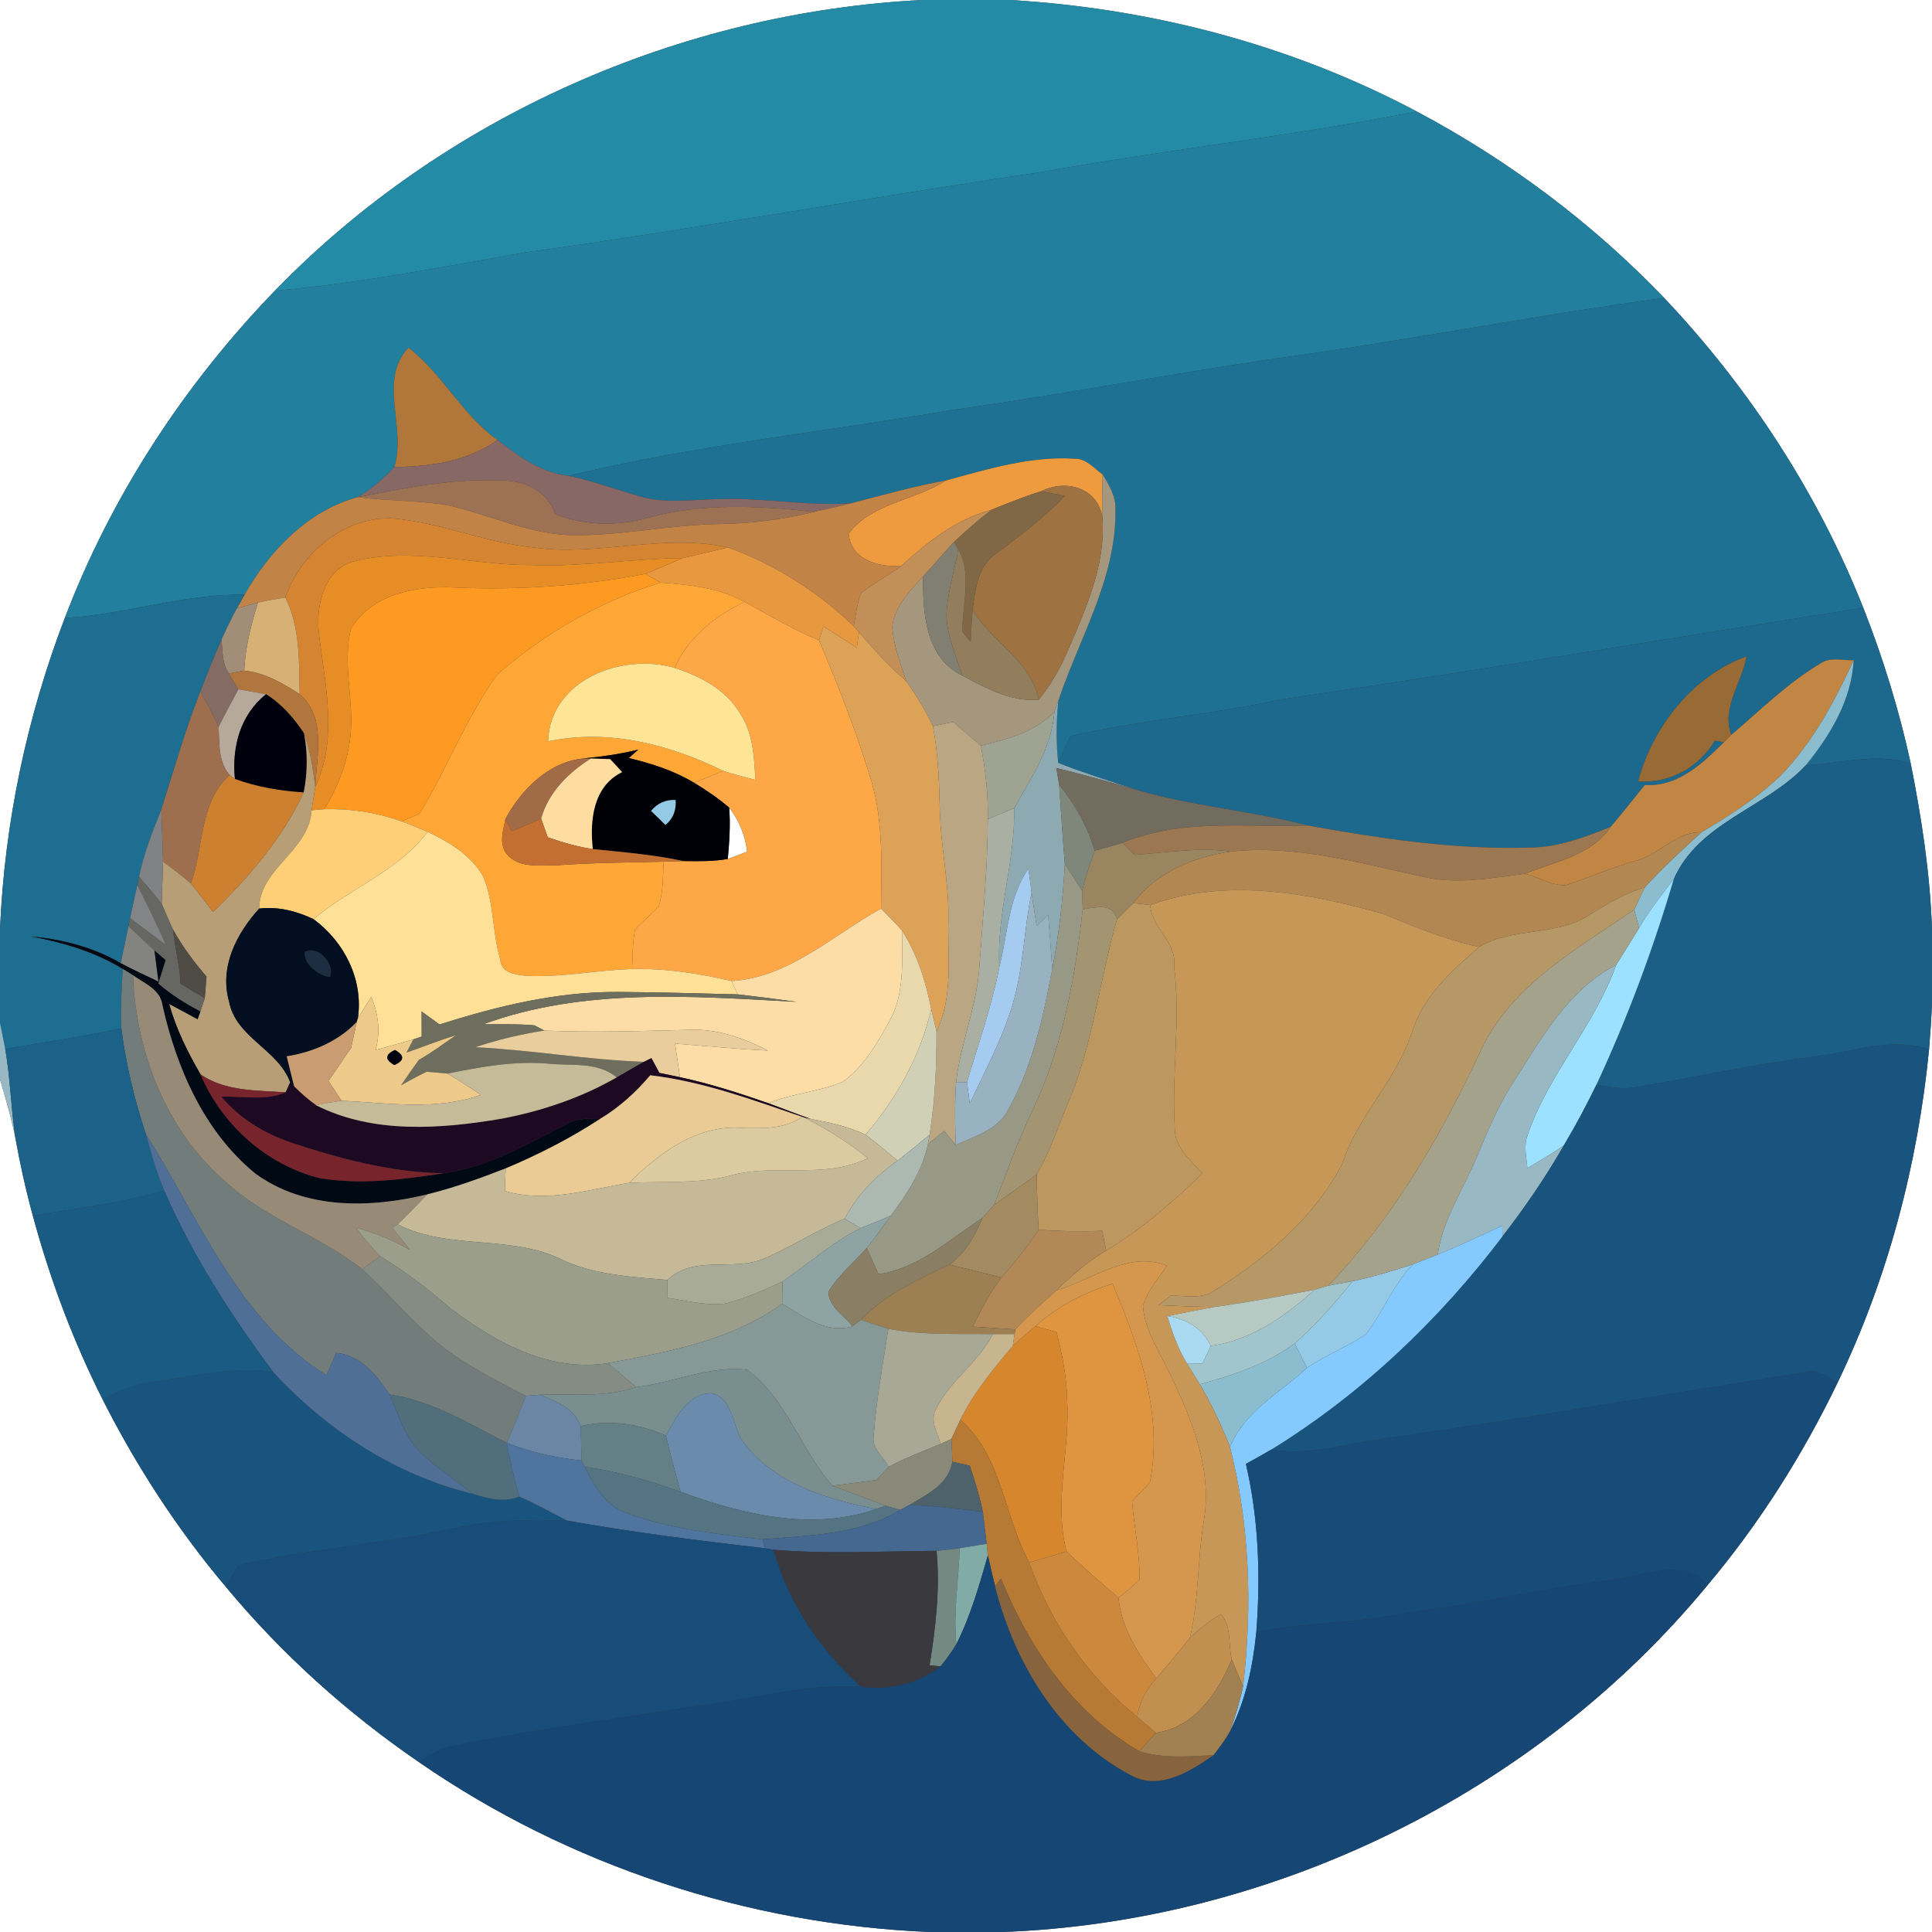<?xml version="1.0" encoding="UTF-8" ?>
<!DOCTYPE svg PUBLIC "-//W3C//DTD SVG 1.1//EN" "http://www.w3.org/Graphics/SVG/1.1/DTD/svg11.dtd">
<svg width="250pt" height="250pt" viewBox="0 0 250 250" version="1.1" xmlns="http://www.w3.org/2000/svg">
<rect x="0" y="0" width="250" height="250" fill="#333333" stroke="none"/>
<g id="#ffffffff">
<path fill="#ffffff" opacity="1.00" d=" M 0.00 0.00 L 119.32 0.00 C 88.01 1.59 57.43 15.09 35.57 37.62 C 23.84 49.75 14.41 64.17 8.39 79.96 C 3.47 92.82 0.59 106.48 0.00 120.24 L 0.00 0.00 Z" />
<path fill="#ffffff" opacity="1.00" d=" M 130.68 0.00 L 250.00 0.00 L 250.00 120.30 C 249.76 113.07 248.66 105.90 247.25 98.81 C 245.76 91.93 243.68 85.19 241.11 78.65 C 235.21 63.78 226.32 50.16 215.34 38.55 C 206.05 28.86 195.18 20.72 183.33 14.43 C 167.12 5.82 148.98 1.07 130.68 0.00 Z" />
<path fill="#ffffff" opacity="1.00" d=" M 94.35 104.50 C 95.65 106.16 96.44 108.12 96.68 110.21 C 96.05 110.45 94.80 110.91 94.18 111.15 C 94.37 108.94 94.54 106.72 94.35 104.50 Z" />
<path fill="#ffffff" opacity="1.00" d=" M 249.62 135.79 C 249.78 133.77 249.93 131.74 250.00 129.71 L 250.00 250.00 L 129.73 250.00 C 164.65 248.70 198.72 232.09 220.97 205.10 C 227.68 197.12 233.29 188.25 237.81 178.86 C 244.30 165.37 248.16 150.68 249.62 135.79 Z" />
<path fill="#ffffff" opacity="1.00" d=" M 0.00 139.67 C 0.73 142.14 1.46 144.61 1.97 147.13 C 2.58 150.57 3.34 153.98 4.26 157.35 C 6.48 165.57 9.49 173.57 13.32 181.17 C 17.69 189.79 22.99 197.95 29.23 205.34 C 36.44 214.03 44.92 221.65 54.23 228.03 C 73.59 241.41 96.80 249.02 120.29 250.00 L 0.00 250.00 L 0.00 139.67 Z" />
</g>
<g id="#248ba6ff">
<path fill="#248ba6" opacity="1.00" d=" M 119.32 0.00 L 130.68 0.00 C 148.98 1.07 167.12 5.82 183.33 14.43 C 167.02 17.63 150.49 19.44 134.14 22.36 C 112.02 25.63 90.00 29.62 67.85 32.68 C 57.13 34.57 46.42 36.68 35.57 37.62 C 57.43 15.09 88.01 1.59 119.32 0.00 Z" />
</g>
<g id="#22809eff">
<path fill="#22809e" opacity="1.00" d=" M 134.14 22.36 C 150.49 19.44 167.02 17.63 183.33 14.43 C 195.18 20.72 206.05 28.86 215.34 38.55 C 199.83 40.65 184.44 43.59 168.96 45.85 C 153.58 47.94 138.36 50.93 122.99 53.09 C 106.52 55.90 89.83 57.64 73.58 61.57 C 70.02 61.20 67.11 59.04 64.37 56.93 C 59.79 53.68 57.28 48.41 52.86 44.99 C 48.86 49.23 52.65 55.36 51.02 60.43 C 49.64 61.94 48.06 63.27 46.30 64.33 C 39.81 66.10 34.90 71.26 31.65 76.95 C 23.77 76.82 16.23 79.52 8.39 79.96 C 14.41 64.17 23.84 49.75 35.57 37.62 C 46.42 36.68 57.13 34.57 67.85 32.68 C 90.00 29.62 112.02 25.63 134.14 22.36 Z" />
</g>
<g id="#1f7193ff">
<path fill="#1f7193" opacity="1.00" d=" M 168.96 45.85 C 184.44 43.59 199.83 40.65 215.34 38.55 C 226.32 50.16 235.21 63.78 241.11 78.65 C 215.95 82.60 190.83 86.83 165.63 90.53 C 156.65 92.47 147.45 93.20 138.49 95.25 C 138.10 96.12 137.32 97.85 136.93 98.72 C 136.65 96.05 136.67 93.35 136.95 90.68 C 139.66 82.55 144.47 74.81 144.34 65.99 C 144.43 64.29 143.54 62.80 142.69 61.42 C 141.58 60.60 140.55 59.32 139.04 59.36 C 133.36 59.00 127.81 60.70 122.39 62.18 C 118.25 62.91 114.20 64.08 110.13 65.12 C 104.42 65.51 98.75 64.36 93.05 64.59 C 89.66 64.62 86.18 65.21 82.87 64.25 C 79.77 63.36 76.74 62.24 73.58 61.57 C 89.83 57.64 106.52 55.90 122.99 53.09 C 138.36 50.93 153.58 47.94 168.96 45.85 Z" />
</g>
<g id="#b17639ff">
<path fill="#b17639" opacity="1.00" d=" M 51.02 60.43 C 52.65 55.36 48.86 49.23 52.86 44.99 C 57.28 48.41 59.79 53.68 64.37 56.93 C 60.52 59.70 55.65 60.40 51.02 60.43 Z" />
</g>
<g id="#876865ff">
<path fill="#876865" opacity="1.00" d=" M 51.02 60.43 C 55.65 60.40 60.52 59.70 64.37 56.93 C 67.11 59.04 70.02 61.20 73.58 61.57 C 76.74 62.24 79.77 63.36 82.87 64.25 C 86.18 65.21 89.66 64.62 93.05 64.59 C 98.75 64.36 104.42 65.51 110.13 65.12 C 108.54 65.51 106.96 65.89 105.36 66.23 C 98.27 65.47 90.97 65.04 84.01 66.96 C 80.02 68.12 75.75 68.03 71.86 66.55 C 70.82 63.53 68.02 62.18 64.97 62.18 C 58.68 61.84 52.45 63.17 46.30 64.33 C 48.06 63.27 49.64 61.94 51.02 60.43 Z" />
</g>
<g id="#ee9b40ff">
<path fill="#ee9b40" opacity="1.00" d=" M 122.39 62.18 C 127.81 60.70 133.36 59.00 139.04 59.36 C 140.55 59.32 141.58 60.60 142.69 61.42 C 142.62 63.27 142.61 65.12 142.65 66.97 C 142.06 63.12 137.96 61.95 134.77 63.56 C 132.54 64.23 130.40 65.13 128.25 65.98 C 123.72 67.20 120.00 70.12 116.61 73.25 C 113.73 73.40 110.11 72.50 109.82 69.05 C 112.83 65.04 118.38 64.79 122.39 62.18 Z" />
</g>
<g id="#9c7154ff">
<path fill="#9c7154" opacity="1.00" d=" M 46.30 64.33 C 52.45 63.17 58.68 61.84 64.97 62.18 C 68.02 62.18 70.82 63.53 71.86 66.55 C 75.75 68.03 80.02 68.12 84.01 66.96 C 90.97 65.04 98.27 65.47 105.36 66.23 C 101.32 67.25 97.18 67.75 93.01 67.81 C 86.65 67.91 80.39 69.34 74.02 69.25 C 68.40 69.13 63.28 66.57 57.87 65.37 C 54.05 64.72 50.14 64.85 46.30 64.33 Z" />
</g>
<g id="#c28347ff">
<path fill="#c28347" opacity="1.00" d=" M 110.13 65.12 C 114.20 64.08 118.25 62.91 122.39 62.18 C 118.38 64.79 112.83 65.04 109.82 69.05 C 110.11 72.50 113.73 73.40 116.61 73.25 C 114.94 74.45 113.11 75.44 111.47 76.70 C 110.85 78.05 110.78 79.58 110.46 81.02 C 105.79 76.55 100.26 73.03 94.17 70.84 C 85.87 68.98 77.46 72.02 69.11 70.85 C 63.27 70.28 57.79 67.94 51.99 67.21 C 45.31 66.18 39.04 71.21 36.92 77.31 C 35.73 77.51 34.55 77.71 33.38 77.97 C 32.70 78.15 31.34 78.52 30.66 78.70 C 30.91 78.26 31.40 77.39 31.65 76.95 C 34.90 71.26 39.81 66.10 46.30 64.33 C 50.14 64.85 54.05 64.72 57.87 65.37 C 63.28 66.57 68.40 69.13 74.02 69.25 C 80.39 69.34 86.65 67.91 93.01 67.81 C 97.18 67.75 101.32 67.25 105.36 66.23 C 106.96 65.89 108.54 65.51 110.13 65.12 Z" />
</g>
<g id="#a5977dff">
<path fill="#a5977d" opacity="1.00" d=" M 142.69 61.42 C 143.54 62.80 144.43 64.29 144.34 65.99 C 144.47 74.81 139.66 82.55 136.95 90.68 C 136.82 91.04 136.57 91.76 136.44 92.12 C 133.92 94.75 130.33 95.63 126.92 96.49 C 125.71 95.48 124.54 94.44 123.34 93.43 C 122.68 93.57 121.37 93.83 120.71 93.96 C 119.76 91.90 118.56 89.99 117.27 88.14 C 116.51 85.84 115.62 83.52 115.46 81.09 C 115.76 78.43 117.75 76.46 119.45 74.58 C 119.41 79.29 119.70 85.09 124.56 87.44 C 127.62 89.04 130.84 90.86 134.42 90.54 C 135.98 88.61 137.23 86.45 138.19 84.16 C 140.52 78.72 143.11 73.04 142.65 66.97 C 142.61 65.12 142.62 63.27 142.69 61.42 Z" />
</g>
<g id="#9f7241ff">
<path fill="#9f7241" opacity="1.00" d=" M 134.77 63.56 C 137.96 61.95 142.06 63.12 142.65 66.97 C 143.11 73.04 140.52 78.72 138.19 84.16 C 137.23 86.45 135.98 88.61 134.42 90.54 C 133.34 85.41 128.37 83.13 125.85 78.92 C 126.22 76.39 126.43 73.39 128.73 71.77 C 131.86 69.38 135.08 67.07 137.78 64.17 C 137.02 64.02 135.52 63.71 134.77 63.56 Z" />
</g>
<g id="#806846ff">
<path fill="#806846" opacity="1.00" d=" M 128.25 65.98 C 130.40 65.13 132.54 64.23 134.77 63.56 C 135.52 63.71 137.02 64.02 137.78 64.17 C 135.08 67.07 131.86 69.38 128.73 71.77 C 126.43 73.39 126.22 76.39 125.85 78.92 C 125.75 80.30 125.67 81.67 125.60 83.05 C 125.34 82.73 124.82 82.10 124.55 81.78 C 124.47 78.25 125.84 74.30 124.00 71.07 L 123.45 70.12 C 124.97 68.65 126.60 67.30 128.25 65.98 Z" />
</g>
<g id="#c28f58ff">
<path fill="#c28f58" opacity="1.00" d=" M 116.61 73.25 C 120.00 70.12 123.72 67.20 128.25 65.98 C 126.60 67.30 124.97 68.65 123.45 70.12 C 122.10 71.59 120.81 73.11 119.45 74.58 C 117.75 76.46 115.76 78.43 115.46 81.09 C 115.62 83.52 116.51 85.84 117.27 88.14 C 115.05 86.21 113.05 84.05 111.16 81.80 L 110.46 81.02 C 110.78 79.58 110.85 78.05 111.47 76.70 C 113.11 75.44 114.94 74.45 116.61 73.25 Z" />
</g>
<g id="#d58532ff">
<path fill="#d58532" opacity="1.00" d=" M 36.92 77.31 C 39.04 71.21 45.31 66.18 51.99 67.21 C 57.79 67.94 63.27 70.28 69.11 70.85 C 77.46 72.02 85.87 68.98 94.17 70.84 C 92.24 71.31 90.31 71.77 88.37 72.21 C 81.89 72.28 75.47 73.36 68.98 73.12 C 61.20 73.20 53.33 70.65 45.63 72.68 C 41.82 73.84 40.87 78.51 41.27 81.99 C 42.04 88.55 43.78 95.55 40.79 101.84 C 40.98 97.85 42.26 92.84 38.78 89.83 C 38.69 85.60 38.86 81.21 36.92 77.31 Z" />
</g>
<g id="#e8983eff">
<path fill="#e8983e" opacity="1.00" d=" M 88.37 72.21 C 90.31 71.77 92.24 71.31 94.17 70.84 C 100.26 73.03 105.79 76.55 110.46 81.02 L 111.16 81.80 C 111.08 82.31 110.94 83.32 110.87 83.82 C 109.43 82.89 108.01 81.94 106.54 81.07 C 106.40 81.51 106.11 82.40 105.97 82.85 C 102.61 81.47 99.50 79.60 96.33 77.87 C 93.00 76.04 89.20 75.66 85.48 75.39 C 84.99 75.11 84.00 74.54 83.51 74.26 C 85.14 73.60 86.74 72.87 88.37 72.21 Z" />
</g>
<g id="#817f71ff">
<path fill="#817f71" opacity="1.00" d=" M 119.45 74.58 C 120.81 73.11 122.10 71.59 123.45 70.12 L 124.00 71.07 C 123.51 73.94 122.56 76.75 122.47 79.68 C 122.59 82.38 123.70 84.91 124.56 87.44 C 119.70 85.09 119.41 79.29 119.45 74.58 Z" />
</g>
<g id="#927d5cff">
<path fill="#927d5c" opacity="1.00" d=" M 124.00 71.07 C 125.84 74.30 124.47 78.25 124.55 81.78 C 124.82 82.10 125.34 82.73 125.60 83.05 C 125.67 81.67 125.75 80.30 125.85 78.92 C 128.37 83.13 133.34 85.41 134.42 90.54 C 130.84 90.86 127.62 89.04 124.56 87.44 C 123.70 84.91 122.59 82.38 122.47 79.68 C 122.56 76.75 123.51 73.94 124.00 71.07 Z" />
</g>
<g id="#e78d26ff">
<path fill="#e78d26" opacity="1.00" d=" M 45.63 72.68 C 53.33 70.65 61.20 73.20 68.98 73.12 C 75.47 73.36 81.89 72.28 88.37 72.21 C 86.74 72.87 85.14 73.60 83.51 74.26 C 75.43 75.81 67.23 76.38 59.02 76.03 C 54.09 75.74 48.21 76.77 45.43 81.31 C 44.18 86.16 46.05 91.16 45.24 96.05 C 44.79 99.13 43.60 102.07 41.97 104.71 L 40.32 104.85 C 40.48 103.85 40.63 102.84 40.79 101.84 C 43.78 95.55 42.04 88.55 41.27 81.99 C 40.87 78.51 41.82 73.84 45.63 72.68 Z" />
</g>
<g id="#fe9922ff">
<path fill="#fe9922" opacity="1.00" d=" M 59.02 76.03 C 67.23 76.38 75.43 75.81 83.51 74.26 C 84.00 74.54 84.99 75.11 85.48 75.39 C 77.70 77.78 70.45 81.93 64.34 87.29 C 60.31 92.86 57.87 99.41 54.30 105.28 C 53.72 105.53 52.56 106.03 51.98 106.28 C 48.77 105.14 45.37 104.61 41.97 104.71 C 43.60 102.07 44.79 99.13 45.24 96.05 C 46.05 91.16 44.18 86.16 45.43 81.31 C 48.21 76.77 54.09 75.74 59.02 76.03 Z" />
</g>
<g id="#fea736ff">
<path fill="#fea736" opacity="1.00" d=" M 85.48 75.39 C 89.20 75.66 93.00 76.04 96.33 77.87 C 92.49 79.75 89.07 82.44 87.29 86.42 C 80.51 84.44 71.18 87.94 70.92 95.93 C 78.74 94.29 86.58 96.31 93.61 99.76 C 92.34 100.27 91.07 100.78 89.80 101.28 C 87.21 99.72 84.30 98.80 81.37 98.09 L 82.59 97.00 C 80.23 97.58 77.83 97.92 75.42 98.15 C 70.96 98.63 67.44 102.19 65.40 105.98 C 65.14 107.46 64.51 109.15 65.56 110.49 C 67.08 112.38 69.84 111.95 71.98 111.97 C 76.61 111.64 81.25 111.60 85.89 111.50 C 85.74 113.43 85.86 115.43 85.23 117.29 C 84.27 118.34 83.15 119.23 82.18 120.28 C 81.83 121.96 81.88 123.69 81.79 125.39 C 77.19 125.52 72.62 126.52 68.00 126.26 C 66.63 126.11 64.80 125.87 64.74 124.13 C 63.66 120.62 63.97 116.79 62.51 113.40 C 60.96 110.63 58.10 108.96 55.34 107.63 C 54.23 107.15 53.11 106.69 51.98 106.28 C 52.56 106.03 53.72 105.53 54.30 105.28 C 57.87 99.41 60.31 92.86 64.34 87.29 C 70.45 81.93 77.70 77.78 85.48 75.39 Z" />
</g>
<g id="#1e6e91ff">
<path fill="#1e6e91" opacity="1.00" d=" M 8.39 79.96 C 16.23 79.52 23.77 76.82 31.65 76.95 C 31.40 77.39 30.91 78.26 30.66 78.70 C 29.95 80.03 29.28 81.38 28.67 82.76 C 27.69 84.97 26.78 87.21 25.93 89.48 C 23.97 94.46 22.51 99.62 20.88 104.72 C 19.75 107.57 18.61 110.43 17.99 113.45 L 17.77 114.52 C 17.46 115.95 17.13 117.36 16.83 118.79 L 16.63 119.82 C 16.31 121.43 15.96 123.03 15.63 124.64 C 12.10 122.57 8.09 121.55 4.04 121.17 C 8.18 121.97 12.28 123.16 15.89 125.38 C 15.73 127.93 15.60 130.48 15.70 133.04 C 10.74 134.19 5.68 134.83 0.68 135.75 C 0.45 134.61 0.23 133.47 -0.00 132.34 L 0.00 120.24 C 0.59 106.48 3.47 92.82 8.39 79.96 Z" />
</g>
<g id="#d6b074ff">
<path fill="#d6b074" opacity="1.00" d=" M 33.38 77.97 C 34.55 77.71 35.73 77.51 36.92 77.31 C 38.86 81.21 38.69 85.60 38.78 89.83 C 36.59 88.41 34.26 87.04 31.60 86.78 C 31.74 83.77 32.48 80.83 33.38 77.97 Z" />
</g>
<g id="#a28d78ff">
<path fill="#a28d78" opacity="1.00" d=" M 30.66 78.70 C 31.34 78.52 32.70 78.15 33.38 77.97 C 32.48 80.83 31.74 83.77 31.60 86.78 C 31.10 86.87 30.11 87.05 29.61 87.14 C 28.71 85.86 28.81 84.24 28.67 82.76 C 29.28 81.38 29.95 80.03 30.66 78.70 Z" />
</g>
<g id="#fea747ff">
<path fill="#fea747" opacity="1.00" d=" M 96.33 77.87 C 99.50 79.60 102.61 81.47 105.97 82.85 C 108.53 88.83 110.91 94.91 112.78 101.15 C 114.33 106.49 114.05 112.09 114.00 117.58 C 107.73 121.02 102.15 126.48 94.67 126.95 C 90.45 125.96 86.14 125.28 81.79 125.39 C 81.88 123.69 81.83 121.96 82.18 120.28 C 83.15 119.23 84.27 118.34 85.23 117.29 C 85.86 115.43 85.74 113.43 85.89 111.50 C 86.52 111.48 87.79 111.44 88.42 111.42 C 90.34 111.45 92.28 111.48 94.18 111.15 C 94.80 110.91 96.05 110.45 96.68 110.21 C 96.44 108.12 95.65 106.16 94.35 104.50 C 92.93 103.29 91.39 102.24 89.80 101.28 C 91.07 100.78 92.34 100.27 93.61 99.76 C 94.97 100.20 96.36 100.57 97.75 100.92 C 97.58 97.97 97.47 94.82 95.74 92.29 C 93.92 89.19 90.57 87.50 87.29 86.42 C 89.07 82.44 92.49 79.75 96.33 77.87 Z" />
</g>
<g id="#1d688dff">
<path fill="#1d688d" opacity="1.00" d=" M 165.63 90.53 C 190.83 86.83 215.95 82.60 241.11 78.65 C 243.68 85.19 245.76 91.93 247.25 98.81 C 242.79 97.34 238.20 98.81 233.68 99.02 C 236.85 95.12 239.59 90.58 239.86 85.43 C 238.51 85.48 236.99 85.01 235.75 85.74 C 231.41 88.28 227.82 91.86 224.03 95.10 C 222.72 91.50 225.41 88.40 225.99 84.94 C 219.05 87.44 213.83 94.07 211.97 101.11 C 216.07 101.39 219.79 99.32 221.90 95.84 C 222.19 95.89 222.79 95.99 223.08 96.04 C 220.27 98.82 217.12 101.84 212.84 101.58 C 211.36 103.38 209.94 105.23 208.42 106.99 C 205.11 108.31 201.69 109.64 198.07 109.67 C 188.39 109.98 178.75 108.52 169.24 106.82 C 161.88 104.88 154.23 104.33 146.93 102.16 C 143.58 101.07 140.21 100.01 136.93 98.72 C 137.32 97.85 138.10 96.12 138.49 95.25 C 147.45 93.20 156.65 92.47 165.63 90.53 Z" />
</g>
<g id="#dca258ff">
<path fill="#dca258" opacity="1.00" d=" M 106.54 81.07 C 108.01 81.94 109.43 82.89 110.87 83.82 C 110.94 83.32 111.08 82.31 111.16 81.80 C 113.05 84.05 115.05 86.21 117.27 88.14 C 118.56 89.99 119.76 91.90 120.71 93.96 C 121.42 97.60 121.53 101.32 121.62 105.02 C 121.75 109.69 122.82 114.29 122.72 118.98 C 122.59 123.82 123.39 128.93 121.18 133.45 C 121.01 132.73 120.67 131.29 120.50 130.58 C 119.79 127.02 118.70 123.49 116.72 120.42 C 115.85 119.44 114.91 118.51 114.00 117.58 C 114.05 112.09 114.33 106.49 112.78 101.15 C 110.91 94.91 108.53 88.83 105.97 82.85 C 106.11 82.40 106.40 81.51 106.54 81.07 Z" />
</g>
<g id="#846c65ff">
<path fill="#846c65" opacity="1.00" d=" M 25.93 89.48 C 26.78 87.21 27.69 84.97 28.67 82.76 C 28.81 84.24 28.71 85.86 29.61 87.14 C 29.92 87.66 30.54 88.69 30.85 89.20 C 29.99 90.82 29.10 92.42 28.29 94.07 C 27.58 92.50 26.76 90.98 25.93 89.48 Z" />
</g>
<g id="#986a35ff">
<path fill="#986a35" opacity="1.00" d=" M 211.97 101.11 C 213.83 94.07 219.05 87.44 225.99 84.94 C 225.41 88.40 222.72 91.50 224.03 95.10 C 223.79 95.34 223.32 95.81 223.08 96.04 C 222.79 95.99 222.19 95.89 221.90 95.84 C 219.79 99.32 216.07 101.39 211.97 101.11 Z" />
</g>
<g id="#c18644ff">
<path fill="#c18644" opacity="1.00" d=" M 235.75 85.74 C 236.99 85.01 238.51 85.48 239.86 85.43 C 237.39 90.81 234.53 96.12 230.38 100.40 C 227.33 103.29 223.76 105.57 220.16 107.70 C 216.79 107.59 214.66 110.70 211.53 111.43 C 208.53 112.27 205.66 113.53 202.71 114.52 C 200.84 114.69 199.12 113.50 197.34 113.06 C 201.22 111.48 205.92 110.71 208.42 106.99 C 209.94 105.23 211.36 103.38 212.84 101.58 C 217.12 101.84 220.27 98.82 223.08 96.04 C 223.32 95.81 223.79 95.34 224.03 95.10 C 227.82 91.86 231.41 88.28 235.75 85.74 Z" />
</g>
<g id="#fee495ff">
<path fill="#fee495" opacity="1.00" d=" M 70.92 95.93 C 71.18 87.94 80.51 84.44 87.29 86.42 C 90.57 87.50 93.92 89.19 95.74 92.29 C 97.47 94.82 97.58 97.97 97.75 100.92 C 96.36 100.57 94.97 100.20 93.61 99.76 C 86.58 96.31 78.74 94.29 70.92 95.93 Z" />
</g>
<g id="#8bbdcfff">
<path fill="#8bbdcf" opacity="1.00" d=" M 239.86 85.43 C 239.59 90.58 236.85 95.12 233.68 99.02 C 228.47 104.59 219.83 106.37 216.58 113.78 C 214.98 115.81 213.41 117.87 212.09 120.10 C 211.93 119.50 211.63 118.30 211.47 117.71 C 211.92 116.74 212.37 115.77 212.84 114.82 C 215.13 112.30 217.65 109.99 220.16 107.70 C 223.76 105.57 227.33 103.29 230.38 100.40 C 234.53 96.12 237.39 90.81 239.86 85.43 Z" />
<path fill="#8bbdcf" opacity="1.00" d=" M 155.25 179.13 C 159.56 177.93 163.91 176.54 167.54 173.83 C 168.07 174.89 168.59 175.95 169.12 177.01 C 165.64 180.24 161.03 182.64 159.16 187.24 C 158.05 184.45 156.80 181.70 155.25 179.13 Z" />
</g>
<g id="#b1763eff">
<path fill="#b1763e" opacity="1.00" d=" M 29.61 87.14 C 30.11 87.05 31.10 86.87 31.60 86.78 C 34.26 87.04 36.59 88.41 38.78 89.83 C 42.26 92.84 40.98 97.85 40.79 101.84 C 40.51 99.50 40.15 97.14 39.34 94.91 C 38.04 92.93 36.45 91.10 34.42 89.84 C 33.24 89.61 32.05 89.40 30.85 89.20 C 30.54 88.69 29.92 87.66 29.61 87.14 Z" />
</g>
<g id="#b6a99cff">
<path fill="#b6a99c" opacity="1.00" d=" M 30.85 89.20 C 32.05 89.40 33.24 89.61 34.42 89.84 C 31.09 92.50 29.99 96.67 30.40 100.80 L 29.72 100.30 C 28.22 98.56 28.39 96.21 28.29 94.07 C 29.10 92.42 29.99 90.82 30.85 89.20 Z" />
</g>
<g id="#9e6f4fff">
<path fill="#9e6f4f" opacity="1.00" d=" M 25.93 89.48 C 26.76 90.98 27.58 92.50 28.29 94.07 C 28.39 96.21 28.22 98.56 29.72 100.30 C 25.74 103.83 26.41 109.67 24.69 114.32 C 23.56 113.31 22.33 112.41 21.10 111.52 C 21.06 109.25 20.92 106.99 20.88 104.72 C 22.51 99.62 23.97 94.46 25.93 89.48 Z" />
</g>
<g id="#00000dff">
<path fill="#00000d" opacity="1.00" d=" M 34.42 89.84 C 36.45 91.10 38.04 92.93 39.34 94.91 C 39.83 97.43 39.80 100.02 39.30 102.54 C 36.27 102.35 33.26 101.85 30.40 100.80 C 29.99 96.67 31.09 92.50 34.42 89.84 Z" />
<path fill="#00000d" opacity="1.00" d=" M 51.11 135.85 C 52.40 136.58 52.37 137.24 51.03 137.83 C 49.76 137.12 49.79 136.46 51.11 135.85 Z" />
</g>
<g id="#8daab2ff">
<path fill="#8daab2" opacity="1.00" d=" M 136.44 92.12 C 136.57 91.76 136.82 91.04 136.95 90.68 C 136.67 93.35 136.65 96.05 136.93 98.72 C 140.21 100.01 143.58 101.07 146.93 102.16 C 143.53 101.17 140.12 100.23 136.69 99.38 C 136.78 99.93 136.96 101.02 137.06 101.57 C 137.29 104.98 137.50 108.39 137.79 111.79 C 137.53 116.35 137.04 120.90 136.16 125.39 C 136.01 123.05 135.81 120.71 135.63 118.37 C 135.13 118.85 134.64 119.34 134.14 119.82 C 133.91 118.38 133.69 116.94 133.48 115.50 C 133.36 114.46 133.22 113.43 133.07 112.40 C 130.48 116.15 130.40 120.84 129.32 125.13 C 128.93 118.17 131.38 111.48 131.24 104.57 C 133.46 100.62 136.08 96.78 136.44 92.12 Z" />
</g>
<g id="#9fa392ff">
<path fill="#9fa392" opacity="1.00" d=" M 126.92 96.49 C 130.33 95.63 133.92 94.75 136.44 92.12 C 136.08 96.78 133.46 100.62 131.24 104.57 C 130.10 105.04 128.96 105.52 127.82 106.00 C 127.88 102.80 127.53 99.62 126.92 96.49 Z" />
</g>
<g id="#bba684ff">
<path fill="#bba684" opacity="1.00" d=" M 123.34 93.43 C 124.54 94.44 125.71 95.48 126.92 96.49 C 127.53 99.62 127.88 102.80 127.82 106.00 C 127.80 112.36 127.19 118.69 126.74 125.02 C 126.43 130.16 124.29 134.94 123.72 140.03 C 123.53 142.73 123.58 145.44 123.67 148.15 C 123.18 147.55 122.68 146.95 122.18 146.36 C 121.47 146.91 120.78 147.47 120.08 148.04 L 120.29 146.84 C 120.99 142.41 121.20 137.92 121.18 133.45 C 123.39 128.93 122.59 123.82 122.72 118.98 C 122.82 114.29 121.75 109.69 121.62 105.02 C 121.53 101.32 121.42 97.60 120.71 93.96 C 121.37 93.83 122.68 93.57 123.34 93.43 Z" />
</g>
<g id="#b79e76ff">
<path fill="#b79e76" opacity="1.00" d=" M 39.34 94.91 C 40.15 97.14 40.51 99.50 40.79 101.84 C 40.63 102.84 40.48 103.85 40.32 104.85 C 39.98 110.15 33.57 112.35 33.54 117.57 C 30.60 120.80 28.37 125.13 29.64 129.60 C 30.55 134.30 35.95 135.75 37.55 140.05 L 36.96 141.35 C 33.21 141.07 29.20 141.26 25.95 139.03 C 24.28 136.14 22.78 133.14 21.89 129.91 C 23.12 130.56 24.35 131.22 25.57 131.89 C 25.66 131.64 25.84 131.14 25.93 130.88 C 26.07 130.45 26.36 129.59 26.50 129.16 C 26.57 128.23 26.65 127.30 26.72 126.37 C 25.10 124.48 23.60 122.48 22.39 120.29 C 21.86 119.21 21.42 118.06 20.93 116.96 C 20.95 115.14 21.07 113.33 21.10 111.52 C 22.33 112.41 23.56 113.31 24.69 114.32 C 25.69 115.52 26.61 116.78 27.56 118.00 C 32.23 113.48 36.54 108.48 39.30 102.54 C 39.80 100.02 39.83 97.43 39.34 94.91 Z" />
</g>
<g id="#000007ff">
<path fill="#000007" opacity="1.00" d=" M 75.42 98.15 C 77.83 97.92 80.23 97.58 82.59 97.00 L 81.37 98.09 C 84.30 98.80 87.21 99.72 89.80 101.28 C 91.39 102.24 92.93 103.29 94.35 104.50 C 94.54 106.72 94.37 108.94 94.18 111.15 C 92.28 111.48 90.34 111.45 88.42 111.42 C 84.57 110.59 80.63 110.27 76.71 109.87 C 76.30 106.19 76.73 101.75 80.50 99.91 C 79.99 99.34 79.47 98.78 78.95 98.23 C 78.33 98.21 77.08 98.17 76.46 98.15 L 75.42 98.15 M 84.25 104.93 C 84.87 105.54 85.49 106.15 86.11 106.75 C 87.11 105.93 87.53 104.81 87.42 103.52 C 86.14 103.46 85.06 103.94 84.25 104.93 Z" />
</g>
<g id="#a26b47ff">
<path fill="#a26b47" opacity="1.00" d=" M 65.40 105.98 C 67.44 102.19 70.96 98.63 75.42 98.15 L 76.46 98.15 C 73.54 100.00 70.98 102.52 70.02 105.93 C 68.76 106.49 67.50 107.05 66.21 107.54 C 66.01 107.15 65.61 106.37 65.40 105.98 Z" />
</g>
<g id="#1b5f86ff">
<path fill="#1b5f86" opacity="1.00" d=" M 233.68 99.02 C 238.20 98.81 242.79 97.34 247.25 98.81 C 248.66 105.90 249.76 113.07 250.00 120.30 L 250.00 129.71 C 249.93 131.74 249.78 133.77 249.62 135.79 C 244.73 134.15 239.78 136.14 234.89 136.70 C 227.08 137.69 219.39 139.39 211.63 140.69 C 209.94 141.02 208.25 140.63 206.58 140.36 C 210.58 131.77 213.90 122.87 216.58 113.78 C 219.83 106.37 228.47 104.59 233.68 99.02 Z" />
</g>
<g id="#ffdca0ff">
<path fill="#ffdca0" opacity="1.00" d=" M 70.02 105.93 C 70.98 102.52 73.54 100.00 76.46 98.15 C 77.08 98.17 78.33 98.21 78.95 98.23 C 79.47 98.78 79.99 99.34 80.50 99.91 C 76.73 101.75 76.30 106.19 76.71 109.87 C 74.72 109.58 72.78 109.00 70.88 108.35 C 70.66 107.75 70.23 106.54 70.02 105.93 Z" />
</g>
<g id="#726c5eff">
<path fill="#726c5e" opacity="1.00" d=" M 136.69 99.38 C 140.12 100.23 143.53 101.17 146.93 102.16 C 154.23 104.33 161.88 104.88 169.24 106.82 C 161.23 107.10 152.90 105.88 145.28 109.06 C 144.07 109.42 142.86 109.76 141.65 110.09 C 140.73 106.95 139.12 104.10 137.06 101.57 C 136.96 101.02 136.78 99.93 136.69 99.38 Z" />
</g>
<g id="#cd8130ff">
<path fill="#cd8130" opacity="1.00" d=" M 24.69 114.32 C 26.41 109.67 25.74 103.83 29.72 100.30 L 30.40 100.80 C 33.26 101.85 36.27 102.35 39.30 102.54 C 36.54 108.48 32.23 113.48 27.56 118.00 C 26.61 116.78 25.69 115.52 24.69 114.32 Z" />
</g>
<g id="#7f877aff">
<path fill="#7f877a" opacity="1.00" d=" M 137.06 101.57 C 139.12 104.10 140.73 106.95 141.65 110.09 C 141.05 111.79 140.47 113.51 140.02 115.26 C 139.29 114.10 138.52 112.96 137.79 111.79 C 137.50 108.39 137.29 104.98 137.06 101.57 Z" />
</g>
<g id="#94cae6ff">
<path fill="#94cae6" opacity="1.00" d=" M 84.25 104.93 C 85.06 103.94 86.14 103.46 87.42 103.52 C 87.53 104.81 87.11 105.93 86.11 106.75 C 85.49 106.15 84.87 105.54 84.25 104.93 Z" />
<path fill="#94cae6" opacity="1.00" d=" M 175.02 165.79 C 177.68 165.22 180.28 164.44 182.86 163.59 C 180.27 166.22 178.99 169.76 176.76 172.64 C 174.34 174.31 171.53 175.31 169.12 177.01 C 168.59 175.95 168.07 174.89 167.54 173.83 C 170.30 171.42 172.72 168.64 175.02 165.79 Z" />
</g>
<g id="#808285ff">
<path fill="#808285" opacity="1.00" d=" M 17.99 113.45 C 18.61 110.43 19.75 107.57 20.88 104.72 C 20.92 106.99 21.06 109.25 21.10 111.52 C 21.07 113.33 20.95 115.14 20.93 116.96 C 19.99 115.76 18.98 114.61 17.99 113.45 Z" />
</g>
<g id="#ffcf78ff">
<path fill="#ffcf78" opacity="1.00" d=" M 33.54 117.57 C 33.57 112.35 39.98 110.15 40.32 104.85 L 41.97 104.71 C 45.37 104.61 48.77 105.14 51.98 106.28 C 53.11 106.69 54.23 107.15 55.34 107.63 C 51.50 112.72 45.33 114.92 40.56 118.93 C 38.37 117.89 35.98 117.28 33.54 117.57 Z" />
</g>
<g id="#a9afa2ff">
<path fill="#a9afa2" opacity="1.00" d=" M 127.82 106.00 C 128.96 105.52 130.10 105.04 131.24 104.57 C 131.38 111.48 128.93 118.17 129.32 125.13 C 128.33 130.20 126.60 135.08 125.13 140.03 L 123.72 140.03 C 124.29 134.94 126.43 130.16 126.74 125.02 C 127.19 118.69 127.80 112.36 127.82 106.00 Z" />
</g>
<g id="#c46f32ff">
<path fill="#c46f32" opacity="1.00" d=" M 65.56 110.49 C 64.51 109.15 65.14 107.46 65.40 105.98 C 65.61 106.37 66.01 107.15 66.21 107.54 C 67.50 107.05 68.76 106.49 70.02 105.93 C 70.23 106.54 70.66 107.75 70.88 108.35 C 72.78 109.00 74.72 109.58 76.71 109.87 C 80.63 110.27 84.57 110.59 88.42 111.42 C 87.79 111.44 86.52 111.48 85.89 111.50 C 81.25 111.60 76.61 111.64 71.98 111.97 C 69.84 111.95 67.08 112.38 65.56 110.49 Z" />
</g>
<g id="#9b7752ff">
<path fill="#9b7752" opacity="1.00" d=" M 145.28 109.06 C 152.90 105.88 161.23 107.10 169.24 106.82 C 178.75 108.52 188.39 109.98 198.07 109.67 C 201.69 109.64 205.11 108.31 208.42 106.99 C 205.92 110.71 201.22 111.48 197.34 113.06 C 192.88 113.63 188.31 114.52 183.86 113.39 C 175.75 111.64 167.64 109.29 159.25 110.19 C 155.08 109.60 150.95 110.34 146.81 110.62 C 146.42 110.23 145.66 109.45 145.28 109.06 Z" />
</g>
<g id="#b38752ff">
<path fill="#b38752" opacity="1.00" d=" M 211.53 111.43 C 214.66 110.70 216.79 107.59 220.16 107.70 C 217.65 109.99 215.13 112.30 212.84 114.82 C 210.22 115.61 207.87 117.01 205.57 118.46 C 201.29 121.19 195.73 119.95 191.40 122.54 C 187.05 121.59 182.94 119.90 178.84 118.21 C 169.15 115.50 158.60 113.57 148.84 117.11 C 148.29 117.05 147.18 116.92 146.63 116.86 C 149.67 112.86 154.40 110.92 159.25 110.19 C 167.64 109.29 175.75 111.64 183.86 113.39 C 188.31 114.52 192.88 113.63 197.34 113.06 C 199.12 113.50 200.84 114.69 202.71 114.52 C 205.66 113.53 208.53 112.27 211.53 111.43 Z" />
</g>
<g id="#ffe096ff">
<path fill="#ffe096" opacity="1.00" d=" M 40.56 118.93 C 45.33 114.92 51.50 112.72 55.34 107.63 C 58.10 108.96 60.96 110.63 62.51 113.40 C 63.97 116.79 63.66 120.62 64.74 124.13 C 64.80 125.87 66.63 126.11 68.00 126.26 C 72.62 126.52 77.19 125.52 81.79 125.39 C 86.14 125.28 90.45 125.96 94.67 126.95 L 95.45 128.67 C 90.29 128.54 85.12 128.39 79.95 128.36 C 72.08 128.31 64.34 130.19 56.88 132.57 C 56.11 132.01 55.33 131.45 54.56 130.89 C 54.56 131.70 54.57 133.32 54.57 134.13 L 53.48 134.50 C 51.86 134.98 50.23 135.41 48.60 135.87 C 49.26 133.55 48.96 131.20 48.04 129.00 C 47.45 129.91 46.88 130.84 46.31 131.77 C 47.04 126.76 44.56 121.87 40.56 118.93 Z" />
</g>
<g id="#998661ff">
<path fill="#998661" opacity="1.00" d=" M 141.65 110.09 C 142.86 109.76 144.07 109.42 145.28 109.06 C 145.66 109.45 146.42 110.23 146.81 110.62 C 150.95 110.34 155.08 109.60 159.25 110.19 C 154.40 110.92 149.67 112.86 146.63 116.86 C 145.93 117.56 145.23 118.26 144.54 118.96 C 143.92 116.69 141.80 117.46 140.10 117.66 C 140.08 117.06 140.04 115.86 140.02 115.26 C 140.47 113.51 141.05 111.79 141.65 110.09 Z" />
</g>
<g id="#979886ff">
<path fill="#979886" opacity="1.00" d=" M 137.79 111.79 C 138.52 112.96 139.29 114.10 140.02 115.26 C 140.04 115.86 140.08 117.06 140.10 117.66 C 139.12 126.55 137.50 135.52 133.63 143.65 C 131.71 147.62 130.24 151.78 128.66 155.88 C 128.14 156.45 127.63 157.03 127.12 157.61 C 122.84 160.38 118.92 164.12 113.67 164.88 C 113.17 163.75 112.66 162.62 112.15 161.49 C 113.26 160.15 114.24 158.71 115.26 157.31 C 117.36 154.51 119.34 151.51 120.08 148.04 C 120.78 147.47 121.47 146.91 122.18 146.36 C 122.68 146.95 123.18 147.55 123.67 148.15 C 126.18 147.00 129.24 146.15 130.54 143.45 C 133.61 137.89 135.00 131.59 136.16 125.39 C 137.04 120.90 137.53 116.35 137.79 111.79 Z" />
</g>
<g id="#a6cbf0ff">
<path fill="#a6cbf0" opacity="1.00" d=" M 129.32 125.13 C 130.40 120.84 130.48 116.15 133.07 112.40 C 133.22 113.43 133.36 114.46 133.48 115.50 C 132.43 120.59 132.44 125.90 130.75 130.86 C 129.41 135.00 127.33 138.84 125.49 142.78 C 125.37 141.86 125.25 140.94 125.13 140.03 C 126.60 135.08 128.33 130.20 129.32 125.13 Z" />
</g>
<g id="#666663ff">
<path fill="#666663" opacity="1.00" d=" M 17.99 113.45 C 18.98 114.61 19.99 115.76 20.93 116.96 C 21.42 118.06 21.86 119.21 22.39 120.29 C 22.60 122.64 23.30 124.92 23.35 127.28 C 24.39 127.91 25.44 128.55 26.50 129.16 C 26.36 129.59 26.07 130.45 25.93 130.88 C 23.98 129.88 22.13 128.70 20.47 127.27 C 20.79 126.26 21.11 125.25 21.42 124.24 C 21.06 123.93 20.35 123.31 19.99 123.00 C 18.86 121.95 17.72 120.91 16.63 119.82 L 16.83 118.79 C 18.36 119.96 19.90 121.12 21.45 122.27 C 20.35 119.63 19.05 117.08 17.77 114.52 L 17.99 113.45 Z" />
</g>
<g id="#9ce1ffff">
<path fill="#9ce1ff" opacity="1.00" d=" M 212.09 120.10 C 213.41 117.87 214.98 115.81 216.58 113.78 C 213.90 122.87 210.58 131.77 206.58 140.36 C 205.28 143.04 203.88 145.67 202.35 148.23 C 200.83 149.28 199.23 150.21 197.64 151.16 C 197.52 149.73 197.13 148.23 197.68 146.84 C 200.38 138.94 206.35 132.72 209.13 124.86 C 210.13 123.28 211.12 121.70 212.09 120.10 Z" />
</g>
<g id="#828485ff">
<path fill="#828485" opacity="1.00" d=" M 16.83 118.79 C 17.13 117.36 17.46 115.95 17.77 114.52 C 19.05 117.08 20.35 119.63 21.45 122.27 C 19.90 121.12 18.36 119.96 16.83 118.79 Z" />
</g>
<g id="#c79758ff">
<path fill="#c79758" opacity="1.00" d=" M 148.84 117.11 C 158.60 113.57 169.15 115.50 178.84 118.21 C 182.94 119.90 187.05 121.59 191.40 122.54 C 187.85 125.61 184.17 128.87 182.74 133.50 C 180.72 139.75 175.69 144.38 173.67 150.63 C 169.89 157.84 163.37 163.22 156.50 167.39 C 154.93 168.01 153.17 167.64 151.51 167.66 C 151.11 167.97 150.31 168.58 149.90 168.89 C 152.33 168.99 154.75 169.11 157.18 169.11 C 155.13 169.48 153.09 169.90 151.05 170.30 C 151.70 172.42 152.43 174.53 153.59 176.42 C 154.14 177.33 154.72 178.21 155.25 179.13 C 156.80 181.70 158.05 184.45 159.16 187.24 C 161.72 197.25 162.07 207.95 160.86 218.20 C 160.34 217.05 159.85 215.90 159.39 214.73 C 158.92 212.82 159.39 210.39 157.98 208.88 C 156.50 209.71 155.17 210.79 153.96 211.97 C 155.15 207.05 154.93 201.93 155.75 196.95 C 156.94 190.20 154.23 183.62 151.33 177.67 C 150.02 174.87 148.13 172.18 147.90 169.01 C 148.42 167.02 149.90 165.47 151.00 163.78 C 146.02 161.79 141.36 165.61 136.71 166.97 C 138.67 165.03 140.79 163.26 143.14 161.83 C 147.72 159.06 151.77 155.55 155.59 151.84 C 154.08 150.14 152.01 148.53 152.02 146.03 C 151.57 139.03 152.82 132.02 151.92 125.01 C 152.32 121.86 149.01 120.16 148.84 117.11 Z" />
</g>
<g id="#b69766ff">
<path fill="#b69766" opacity="1.00" d=" M 205.57 118.46 C 207.87 117.01 210.22 115.61 212.84 114.82 C 212.37 115.77 211.92 116.74 211.47 117.71 C 204.35 122.59 196.18 127.13 192.03 135.06 C 186.83 146.35 180.54 157.36 171.87 166.37 C 171.44 166.50 170.57 166.75 170.14 166.88 C 165.83 167.71 161.53 168.52 157.18 169.11 C 154.75 169.11 152.33 168.99 149.90 168.89 C 150.31 168.58 151.11 167.97 151.51 167.66 C 153.17 167.64 154.93 168.01 156.50 167.39 C 163.37 163.22 169.89 157.84 173.67 150.63 C 175.69 144.38 180.72 139.75 182.74 133.50 C 184.17 128.87 187.85 125.61 191.40 122.54 C 195.73 119.95 201.29 121.19 205.57 118.46 Z" />
</g>
<g id="#99b2c1ff">
<path fill="#99b2c1" opacity="1.00" d=" M 130.75 130.86 C 132.44 125.90 132.43 120.59 133.48 115.50 C 133.69 116.94 133.91 118.38 134.14 119.82 C 134.64 119.34 135.13 118.85 135.63 118.37 C 135.81 120.71 136.01 123.05 136.16 125.39 C 135.00 131.59 133.61 137.89 130.54 143.45 C 129.24 146.15 126.18 147.00 123.67 148.15 C 123.58 145.44 123.53 142.73 123.72 140.03 L 125.13 140.03 C 125.25 140.94 125.37 141.86 125.49 142.78 C 127.33 138.84 129.41 135.00 130.75 130.86 Z" />
</g>
<g id="#a39571ff">
<path fill="#a39571" opacity="1.00" d=" M 140.10 117.66 C 141.80 117.46 143.92 116.69 144.54 118.96 C 142.23 126.96 141.42 135.39 138.05 143.06 C 136.82 146.05 135.82 149.16 134.15 151.95 C 132.37 153.33 130.48 154.56 128.66 155.88 C 130.24 151.78 131.71 147.62 133.63 143.65 C 137.50 135.52 139.12 126.55 140.10 117.66 Z" />
</g>
<g id="#bd9760ff">
<path fill="#bd9760" opacity="1.00" d=" M 144.54 118.96 C 145.23 118.26 145.93 117.56 146.63 116.86 C 147.18 116.92 148.29 117.05 148.84 117.11 C 149.01 120.16 152.32 121.86 151.92 125.01 C 152.82 132.02 151.57 139.03 152.02 146.03 C 152.01 148.53 154.08 150.14 155.59 151.84 C 151.77 155.55 147.72 159.06 143.14 161.83 C 143.02 161.19 142.76 159.91 142.63 159.27 C 139.88 159.37 137.13 159.33 134.39 159.12 C 134.26 156.73 134.19 154.34 134.15 151.95 C 135.82 149.16 136.82 146.05 138.05 143.06 C 141.42 135.39 142.23 126.96 144.54 118.96 Z" />
</g>
<g id="#030e20ff">
<path fill="#030e20" opacity="1.00" d=" M 29.64 129.60 C 28.37 125.13 30.60 120.80 33.54 117.57 C 35.98 117.28 38.37 117.89 40.56 118.93 C 44.56 121.87 47.04 126.76 46.31 131.77 L 46.17 132.23 C 43.75 134.76 40.51 136.14 37.10 136.69 C 37.34 137.66 37.82 139.61 38.06 140.58 L 37.55 140.05 C 35.95 135.75 30.55 134.30 29.64 129.60 M 39.47 123.18 C 39.22 124.71 41.32 126.34 42.72 126.40 C 43.32 124.77 41.16 122.26 39.47 123.18 Z" />
</g>
<g id="#fcdda5ff">
<path fill="#fcdda5" opacity="1.00" d=" M 94.67 126.95 C 102.15 126.48 107.73 121.02 114.00 117.58 C 114.91 118.51 115.85 119.44 116.72 120.42 C 116.73 124.36 117.09 128.56 115.09 132.14 C 113.49 135.01 111.77 138.04 109.05 139.99 C 105.97 141.29 102.53 141.46 99.42 142.75 C 95.67 141.45 91.88 140.22 87.99 139.39 C 87.78 137.94 87.56 136.49 87.35 135.04 C 91.36 135.34 95.35 135.75 99.37 135.94 C 96.24 134.34 92.82 133.10 89.25 133.26 C 82.98 133.40 76.70 133.63 70.43 133.35 L 69.15 132.68 C 66.95 132.48 64.74 132.55 62.53 132.54 C 75.51 127.79 89.57 128.91 103.10 129.64 C 100.55 129.28 98.01 128.96 95.45 128.67 L 94.67 126.95 Z" />
</g>
<g id="#a5a28cff">
<path fill="#a5a28c" opacity="1.00" d=" M 211.47 117.71 C 211.63 118.30 211.93 119.50 212.09 120.10 C 211.12 121.70 210.13 123.28 209.13 124.86 C 202.74 128.17 199.33 134.67 195.56 140.45 C 193.85 143.20 192.57 146.18 191.34 149.15 C 189.60 153.57 186.73 157.56 186.04 162.35 C 184.98 162.78 183.92 163.18 182.86 163.59 C 180.28 164.44 177.68 165.22 175.02 165.79 C 174.24 165.94 172.66 166.23 171.87 166.37 C 180.54 157.36 186.83 146.35 192.03 135.06 C 196.18 127.13 204.35 122.59 211.47 117.71 Z" />
</g>
<g id="#838480ff">
<path fill="#838480" opacity="1.00" d=" M 15.63 124.64 C 15.96 123.03 16.31 121.43 16.63 119.82 C 17.72 120.91 18.86 121.95 19.99 123.00 C 20.12 124.01 20.38 126.01 20.51 127.02 C 18.87 126.25 17.23 125.49 15.63 124.64 Z" />
</g>
<g id="#000914ff">
<path fill="#000914" opacity="1.00" d=" M 4.04 121.17 C 8.09 121.55 12.10 122.57 15.63 124.64 C 17.23 125.49 18.87 126.25 20.51 127.02 C 20.38 126.01 20.12 124.01 19.99 123.00 C 20.35 123.31 21.06 123.93 21.42 124.24 C 21.11 125.25 20.79 126.26 20.47 127.27 C 22.13 128.70 23.98 129.88 25.93 130.88 C 25.84 131.14 25.66 131.64 25.57 131.89 C 24.35 131.22 23.12 130.56 21.89 129.91 C 22.78 133.14 24.28 136.14 25.95 139.03 C 28.71 145.54 34.48 150.73 41.37 152.45 C 46.68 153.34 52.11 152.63 57.38 151.82 C 63.17 151.06 68.25 148.02 73.37 145.45 C 74.69 144.68 76.23 144.73 77.70 144.75 C 73.83 147.29 69.69 149.40 65.43 151.19 C 62.11 152.48 58.75 153.70 55.29 154.55 C 47.90 156.36 39.42 156.53 33.03 151.85 C 26.41 146.43 22.85 138.23 21.02 130.06 C 20.75 128.02 18.66 127.25 17.21 126.20 C 16.88 125.99 16.22 125.59 15.89 125.38 C 12.28 123.16 8.18 121.97 4.04 121.17 Z" />
</g>
<g id="#4e4c44ff">
<path fill="#4e4c44" opacity="1.00" d=" M 23.35 127.28 C 23.30 124.92 22.60 122.64 22.39 120.29 C 23.60 122.48 25.10 124.48 26.72 126.37 C 26.65 127.30 26.57 128.23 26.50 129.16 C 25.44 128.55 24.39 127.91 23.35 127.28 Z" />
</g>
<g id="#e9d8acff">
<path fill="#e9d8ac" opacity="1.00" d=" M 115.09 132.14 C 117.09 128.56 116.73 124.36 116.72 120.42 C 118.70 123.49 119.79 127.02 120.50 130.58 C 119.09 136.66 116.03 142.11 112.00 146.83 C 109.76 145.76 107.33 145.24 104.90 144.79 C 103.06 144.15 101.25 143.42 99.42 142.75 C 102.53 141.46 105.97 141.29 109.05 139.99 C 111.77 138.04 113.49 135.01 115.09 132.14 Z" />
</g>
<g id="#1d2e42ff">
<path fill="#1d2e42" opacity="1.00" d=" M 39.47 123.18 C 41.16 122.26 43.32 124.77 42.72 126.40 C 41.32 126.34 39.22 124.71 39.47 123.18 Z" />
</g>
<g id="#98b8c4ff">
<path fill="#98b8c4" opacity="1.00" d=" M 195.56 140.45 C 199.33 134.67 202.74 128.17 209.13 124.86 C 206.35 132.72 200.38 138.94 197.68 146.84 C 197.13 148.23 197.52 149.73 197.64 151.16 C 199.23 150.21 200.83 149.28 202.35 148.23 C 200.00 152.34 197.32 156.25 194.42 159.99 L 194.39 158.61 C 191.61 159.87 188.87 161.21 186.04 162.35 C 186.73 157.56 189.60 153.57 191.34 149.15 C 192.57 146.18 193.85 143.20 195.56 140.45 Z" />
<path fill="#98b8c4" opacity="1.00" d=" M -0.00 132.34 C 0.23 133.47 0.45 134.61 0.68 135.75 C 1.33 139.52 1.42 143.35 1.97 147.13 C 1.46 144.61 0.73 142.14 0.00 139.67 L 0.00 132.34 Z" />
</g>
<g id="#727d7bff">
<path fill="#727d7b" opacity="1.00" d=" M 15.89 125.38 C 16.22 125.59 16.88 125.99 17.21 126.20 C 17.59 136.14 21.51 146.31 29.16 152.90 C 34.37 157.71 41.35 159.88 46.88 164.25 C 50.47 167.57 53.60 171.38 57.45 174.43 C 60.72 176.90 64.40 178.74 68.03 180.62 C 67.26 182.66 66.44 184.69 65.58 186.71 C 60.71 184.26 55.90 181.24 50.41 180.45 C 48.73 177.99 46.71 175.33 43.50 175.06 C 43.19 175.79 42.57 177.24 42.25 177.96 C 30.82 170.84 25.78 157.67 18.88 146.76 C 17.40 142.30 16.29 137.71 15.70 133.04 C 15.60 130.48 15.73 127.93 15.89 125.38 Z" />
</g>
<g id="#978b78ff">
<path fill="#978b78" opacity="1.00" d=" M 17.21 126.20 C 18.66 127.25 20.75 128.02 21.02 130.06 C 22.85 138.23 26.41 146.43 33.03 151.85 C 39.42 156.53 47.90 156.36 55.29 154.55 C 54.03 155.87 52.77 157.18 51.45 158.44 C 51.28 158.55 50.93 158.76 50.75 158.87 C 51.52 159.83 52.28 160.79 53.06 161.75 C 50.86 160.49 48.51 159.50 46.06 158.88 C 47.05 160.15 48.06 161.41 49.20 162.55 C 48.62 162.97 47.46 163.82 46.88 164.25 C 41.35 159.88 34.37 157.71 29.16 152.90 C 21.51 146.31 17.59 136.14 17.21 126.20 Z" />
</g>
<g id="#6e6e5eff">
<path fill="#6e6e5e" opacity="1.00" d=" M 56.88 132.57 C 64.34 130.19 72.08 128.31 79.95 128.36 C 85.12 128.39 90.29 128.54 95.45 128.67 C 98.01 128.96 100.55 129.28 103.10 129.64 C 89.57 128.91 75.51 127.79 62.53 132.54 C 64.74 132.55 66.95 132.48 69.15 132.68 L 70.43 133.35 C 67.41 133.84 64.41 134.52 61.51 135.51 C 68.81 135.87 76.03 137.15 83.33 137.40 C 82.13 138.04 80.99 138.77 79.80 139.41 C 77.32 137.34 73.87 137.95 70.88 137.63 C 66.50 137.25 62.18 138.07 57.90 138.92 C 57.23 138.86 55.88 138.74 55.21 138.68 C 54.08 139.23 52.98 139.82 51.89 140.45 C 52.64 139.33 53.41 138.22 54.21 137.14 C 55.89 136.20 57.41 135.03 59.00 133.96 C 56.84 134.62 54.73 135.47 52.59 136.21 C 52.82 135.79 53.26 134.93 53.48 134.50 L 54.57 134.13 C 54.57 133.32 54.56 131.70 54.56 130.89 C 55.33 131.45 56.11 132.01 56.88 132.57 Z" />
</g>
<g id="#edc98aff">
<path fill="#edc98a" opacity="1.00" d=" M 46.31 131.77 C 46.88 130.84 47.45 129.91 48.04 129.00 C 48.96 131.20 49.26 133.55 48.60 135.87 C 50.23 135.41 51.86 134.98 53.48 134.50 C 53.26 134.93 52.82 135.79 52.59 136.21 C 54.73 135.47 56.84 134.62 59.00 133.96 C 57.41 135.03 55.89 136.20 54.21 137.14 C 53.41 138.22 52.64 139.33 51.89 140.45 C 52.98 139.82 54.08 139.23 55.21 138.68 C 55.88 138.74 57.23 138.86 57.90 138.92 C 59.38 139.79 60.82 140.72 62.23 141.68 C 56.38 143.74 50.21 142.72 44.19 142.43 C 43.77 141.79 42.92 140.51 42.50 139.87 C 43.48 138.45 44.46 137.03 45.43 135.60 C 45.61 134.76 45.98 133.08 46.17 132.23 L 46.31 131.77 M 51.11 135.85 C 49.79 136.46 49.76 137.12 51.03 137.83 C 52.37 137.24 52.40 136.58 51.11 135.85 Z" />
</g>
<g id="#d0d0b6ff">
<path fill="#d0d0b6" opacity="1.00" d=" M 120.50 130.58 C 120.67 131.29 121.01 132.73 121.18 133.45 C 121.20 137.92 120.99 142.41 120.29 146.84 C 118.92 147.97 117.54 149.09 116.14 150.19 C 114.78 149.05 113.42 147.90 112.00 146.83 C 116.03 142.11 119.09 136.66 120.50 130.58 Z" />
</g>
<g id="#1c6288ff">
<path fill="#1c6288" opacity="1.00" d=" M 0.68 135.75 C 5.68 134.83 10.74 134.19 15.70 133.04 C 16.29 137.71 17.40 142.30 18.88 146.76 C 19.55 149.23 20.24 151.71 21.25 154.06 C 15.71 155.75 9.93 156.28 4.26 157.35 C 3.34 153.98 2.58 150.57 1.97 147.13 C 1.42 143.35 1.33 139.52 0.68 135.75 Z" />
</g>
<g id="#ca9c72ff">
<path fill="#ca9c72" opacity="1.00" d=" M 37.10 136.69 C 40.51 136.14 43.75 134.76 46.17 132.23 C 45.98 133.08 45.61 134.76 45.43 135.60 C 44.46 137.03 43.48 138.45 42.50 139.87 C 42.92 140.51 43.77 141.79 44.19 142.43 C 43.08 142.59 41.98 142.78 40.88 143.01 C 39.87 142.28 38.92 141.47 38.06 140.58 C 37.82 139.61 37.34 137.66 37.10 136.69 Z" />
</g>
<g id="#e9cd9cff">
<path fill="#e9cd9c" opacity="1.00" d=" M 89.25 133.26 C 92.82 133.10 96.24 134.34 99.37 135.94 C 95.35 135.75 91.36 135.34 87.35 135.04 C 87.56 136.49 87.78 137.94 87.99 139.39 C 87.32 139.25 85.99 138.97 85.32 138.83 C 85.06 138.35 84.55 137.40 84.29 136.92 L 83.33 137.40 C 76.03 137.15 68.81 135.87 61.51 135.51 C 64.41 134.52 67.41 133.84 70.43 133.35 C 76.70 133.63 82.98 133.40 89.25 133.26 Z" />
</g>
<g id="#19547eff">
<path fill="#19547e" opacity="1.00" d=" M 234.89 136.70 C 239.78 136.14 244.73 134.15 249.62 135.79 C 248.16 150.68 244.30 165.37 237.81 178.86 C 236.49 178.23 235.21 177.10 233.64 177.56 C 215.43 180.43 197.26 183.54 179.00 186.17 C 174.18 186.76 169.41 188.43 164.50 187.58 C 176.13 180.41 186.18 170.86 194.42 159.99 C 197.32 156.25 200.00 152.34 202.35 148.23 C 203.88 145.67 205.28 143.04 206.58 140.36 C 208.25 140.63 209.94 141.02 211.63 140.69 C 219.39 139.39 227.08 137.69 234.89 136.70 Z" />
<path fill="#19547e" opacity="1.00" d=" M 19.99 178.77 C 25.08 178.14 30.18 176.73 35.34 177.53 C 42.26 185.04 51.19 190.90 61.18 193.30 C 63.14 193.91 65.21 194.48 67.20 193.66 C 69.32 194.58 71.33 195.72 73.39 196.77 C 68.53 196.60 63.62 196.66 58.86 197.75 C 49.58 199.76 40.08 200.41 30.82 202.55 C 30.43 203.25 29.63 204.64 29.23 205.34 C 22.99 197.95 17.69 189.79 13.32 181.17 C 15.39 179.98 17.58 178.98 19.99 178.77 Z" />
</g>
<g id="#1e0923ff">
<path fill="#1e0923" opacity="1.00" d=" M 83.33 137.40 L 84.29 136.92 C 84.55 137.40 85.06 138.35 85.32 138.83 C 85.99 138.97 87.32 139.25 87.99 139.39 C 91.88 140.22 95.67 141.45 99.42 142.75 C 101.25 143.42 103.06 144.15 104.90 144.79 L 104.15 144.64 C 104.07 144.61 103.89 144.55 103.81 144.52 C 97.38 142.33 90.94 139.93 84.14 139.14 C 82.29 141.33 80.16 143.27 77.70 144.75 C 76.23 144.73 74.69 144.68 73.37 145.45 C 68.25 148.02 63.17 151.06 57.38 151.82 C 50.58 151.71 43.96 149.95 37.55 147.81 C 34.13 146.63 30.97 144.71 28.64 141.91 C 31.39 141.80 34.34 142.48 36.96 141.35 L 37.55 140.05 L 38.06 140.58 C 38.92 141.47 39.87 142.28 40.88 143.01 C 48.28 146.75 56.98 146.10 64.91 144.76 C 70.11 143.77 75.20 142.06 79.80 139.41 C 80.99 138.77 82.13 138.04 83.33 137.40 Z" />
</g>
<g id="#c6bb98ff">
<path fill="#c6bb98" opacity="1.00" d=" M 57.90 138.92 C 62.18 138.07 66.50 137.25 70.88 137.63 C 73.87 137.95 77.32 137.34 79.80 139.41 C 75.20 142.06 70.11 143.77 64.91 144.76 C 56.98 146.10 48.28 146.75 40.88 143.01 C 41.98 142.78 43.08 142.59 44.19 142.43 C 50.21 142.72 56.38 143.74 62.23 141.68 C 60.82 140.72 59.38 139.79 57.90 138.92 Z" />
</g>
<g id="#78242cff">
<path fill="#78242c" opacity="1.00" d=" M 25.95 139.03 C 29.20 141.26 33.21 141.07 36.96 141.35 C 34.34 142.48 31.39 141.80 28.64 141.91 C 30.97 144.71 34.13 146.63 37.55 147.81 C 43.96 149.95 50.58 151.71 57.38 151.82 C 52.11 152.63 46.68 153.34 41.37 152.45 C 34.48 150.73 28.71 145.54 25.95 139.03 Z" />
</g>
<g id="#eacb95ff">
<path fill="#eacb95" opacity="1.00" d=" M 77.70 144.75 C 80.16 143.27 82.29 141.33 84.14 139.14 C 90.94 139.93 97.38 142.33 103.81 144.52 C 101.51 146.13 98.71 146.01 96.04 145.96 C 90.29 145.46 85.27 149.21 81.41 153.06 C 76.11 153.93 70.69 155.71 65.33 154.11 C 65.36 153.38 65.41 151.92 65.43 151.19 C 69.69 149.40 73.83 147.29 77.70 144.75 Z" />
</g>
<g id="#c5b997ff">
<path fill="#c5b997" opacity="1.00" d=" M 104.90 144.79 C 107.33 145.24 109.76 145.76 112.00 146.83 C 113.42 147.90 114.78 149.05 116.14 150.19 C 113.33 152.17 110.89 154.63 109.30 157.70 C 105.73 159.16 102.49 161.29 98.96 162.83 C 94.92 164.61 89.82 162.30 86.36 165.63 C 81.81 165.24 77.13 165.00 72.91 163.10 C 66.19 159.67 58.22 161.85 51.45 158.44 C 52.77 157.18 54.03 155.87 55.29 154.55 C 58.75 153.70 62.11 152.48 65.43 151.19 C 65.41 151.92 65.36 153.38 65.33 154.11 C 70.69 155.71 76.11 153.93 81.41 153.06 C 85.71 152.84 90.09 153.22 94.31 152.17 C 100.20 150.45 106.63 152.68 112.29 149.87 C 109.78 147.83 107.02 146.12 104.15 144.64 L 104.90 144.79 Z" />
</g>
<g id="#dccba1ff">
<path fill="#dccba1" opacity="1.00" d=" M 103.81 144.52 C 103.89 144.55 104.07 144.61 104.15 144.64 C 107.02 146.12 109.78 147.83 112.29 149.87 C 106.63 152.68 100.20 150.45 94.31 152.17 C 90.09 153.22 85.71 152.84 81.41 153.06 C 85.27 149.21 90.29 145.46 96.04 145.96 C 98.71 146.01 101.51 146.13 103.81 144.52 Z" />
</g>
<g id="#4f6f97ff">
<path fill="#4f6f97" opacity="1.00" d=" M 18.88 146.76 C 25.78 157.67 30.82 170.84 42.25 177.96 C 42.57 177.24 43.19 175.79 43.50 175.06 C 46.71 175.33 48.73 177.99 50.41 180.45 C 51.64 183.14 52.40 186.26 54.73 188.27 C 56.78 190.07 59.01 191.64 61.18 193.30 C 51.19 190.90 42.26 185.04 35.34 177.53 C 29.90 170.19 24.90 162.47 21.25 154.06 C 20.24 151.71 19.55 149.23 18.88 146.76 Z" />
</g>
<g id="#abb9b1ff">
<path fill="#abb9b1" opacity="1.00" d=" M 116.14 150.19 C 117.54 149.09 118.92 147.97 120.29 146.84 L 120.08 148.04 C 119.34 151.51 117.36 154.51 115.26 157.31 C 113.97 157.89 112.66 158.41 111.34 158.92 C 110.83 158.61 109.81 158.00 109.30 157.70 C 110.89 154.63 113.33 152.17 116.14 150.19 Z" />
</g>
<g id="#a48a61ff">
<path fill="#a48a61" opacity="1.00" d=" M 128.66 155.88 C 130.48 154.56 132.37 153.33 134.15 151.95 C 134.19 154.34 134.26 156.73 134.39 159.12 C 132.98 161.33 131.32 163.36 129.58 165.32 C 127.34 164.73 125.09 164.18 122.85 163.64 C 124.91 162.15 126.16 159.91 127.12 157.61 C 127.63 157.03 128.14 156.45 128.66 155.88 Z" />
</g>
<g id="#1a5b83ff">
<path fill="#1a5b83" opacity="1.00" d=" M 4.26 157.35 C 9.93 156.28 15.71 155.75 21.25 154.06 C 24.90 162.47 29.90 170.19 35.34 177.53 C 30.18 176.73 25.08 178.14 19.99 178.77 C 17.58 178.98 15.39 179.98 13.32 181.17 C 9.49 173.57 6.48 165.57 4.26 157.35 Z" />
</g>
<g id="#8ea3a3ff">
<path fill="#8ea3a3" opacity="1.00" d=" M 111.34 158.92 C 112.66 158.41 113.97 157.89 115.26 157.31 C 114.24 158.71 113.26 160.15 112.15 161.49 C 110.50 163.36 108.53 164.98 107.21 167.13 C 107.21 169.12 109.23 170.19 110.31 171.62 C 106.90 172.64 103.97 170.33 101.21 168.71 C 101.23 167.75 101.25 166.78 101.26 165.83 C 104.63 163.53 107.67 160.75 111.34 158.92 Z" />
</g>
<g id="#9b9e8bff">
<path fill="#9b9e8b" opacity="1.00" d=" M 50.75 158.87 C 50.93 158.76 51.28 158.55 51.45 158.44 C 58.22 161.85 66.19 159.67 72.91 163.10 C 77.13 165.00 81.81 165.24 86.36 165.63 C 86.36 166.21 86.38 167.37 86.38 167.95 C 88.84 168.29 91.32 168.98 93.81 168.69 C 96.41 168.07 98.84 166.92 101.26 165.83 C 101.25 166.78 101.23 167.75 101.21 168.71 C 94.60 173.48 86.50 174.92 78.67 176.39 C 71.00 177.62 63.80 173.57 57.96 169.04 C 55.22 166.64 52.29 164.48 49.20 162.55 C 48.06 161.41 47.05 160.15 46.06 158.88 C 48.51 159.50 50.86 160.49 53.06 161.75 C 52.28 160.79 51.52 159.83 50.75 158.87 Z" />
</g>
<g id="#a8ab97ff">
<path fill="#a8ab97" opacity="1.00" d=" M 98.96 162.83 C 102.49 161.29 105.73 159.16 109.30 157.70 C 109.81 158.00 110.83 158.61 111.34 158.92 C 107.67 160.75 104.63 163.53 101.26 165.83 C 98.84 166.92 96.41 168.07 93.81 168.69 C 91.32 168.98 88.84 168.29 86.38 167.95 C 86.38 167.37 86.36 166.21 86.36 165.63 C 89.82 162.30 94.92 164.61 98.96 162.83 Z" />
</g>
<g id="#8a7f64ff">
<path fill="#8a7f64" opacity="1.00" d=" M 113.67 164.88 C 118.92 164.12 122.84 160.38 127.12 157.61 C 126.16 159.91 124.91 162.15 122.85 163.64 C 118.76 165.56 114.59 167.47 111.41 170.78 C 111.13 170.99 110.58 171.41 110.31 171.62 C 109.23 170.19 107.21 169.12 107.21 167.13 C 108.53 164.98 110.50 163.36 112.15 161.49 C 112.66 162.62 113.17 163.75 113.67 164.88 Z" />
</g>
<g id="#b28856ff">
<path fill="#b28856" opacity="1.00" d=" M 134.39 159.12 C 137.13 159.33 139.88 159.37 142.63 159.27 C 142.76 159.91 143.02 161.19 143.14 161.83 C 140.79 163.26 138.67 165.03 136.71 166.97 C 134.91 168.62 133.04 170.22 131.39 172.03 C 129.54 171.91 127.70 171.79 125.86 171.66 C 126.97 169.47 128.08 167.27 129.58 165.32 C 131.32 163.36 132.98 161.33 134.39 159.12 Z" />
</g>
<g id="#85caffff">
<path fill="#85caff" opacity="1.00" d=" M 186.04 162.35 C 188.87 161.21 191.61 159.87 194.39 158.61 L 194.42 159.99 C 186.18 170.86 176.13 180.41 164.50 187.58 C 163.41 188.22 162.32 188.82 161.22 189.43 C 162.88 196.55 163.12 203.90 162.57 211.18 C 162.13 215.60 161.20 220.05 159.16 224.03 C 159.86 222.13 160.42 220.17 160.86 218.20 C 162.07 207.95 161.72 197.25 159.16 187.24 C 161.03 182.64 165.64 180.24 169.12 177.01 C 171.53 175.31 174.34 174.31 176.76 172.64 C 178.99 169.76 180.27 166.22 182.86 163.59 C 183.92 163.18 184.98 162.78 186.04 162.35 Z" />
</g>
<g id="#858c83ff">
<path fill="#858c83" opacity="1.00" d=" M 46.88 164.25 C 47.46 163.82 48.62 162.97 49.20 162.55 C 52.29 164.48 55.22 166.64 57.96 169.04 C 63.80 173.57 71.00 177.62 78.67 176.39 C 79.89 177.42 81.11 178.45 82.33 179.49 C 78.28 180.89 74.04 180.32 69.87 180.48 C 69.41 180.51 68.49 180.58 68.03 180.62 C 64.40 178.74 60.72 176.90 57.45 174.43 C 53.60 171.38 50.47 167.57 46.88 164.25 Z" />
</g>
<g id="#d5974dff">
<path fill="#d5974d" opacity="1.00" d=" M 136.71 166.97 C 141.36 165.61 146.02 161.79 151.00 163.78 C 149.90 165.47 148.42 167.02 147.90 169.01 C 148.13 172.18 150.02 174.87 151.33 177.67 C 154.23 183.62 156.94 190.20 155.75 196.95 C 154.93 201.93 155.15 207.05 153.96 211.97 C 152.54 213.73 151.08 215.45 149.63 217.18 C 147.31 214.07 145.12 210.72 144.73 206.76 C 145.67 206.03 146.57 205.25 147.44 204.43 C 147.54 201.03 146.75 197.67 146.49 194.28 C 147.26 193.46 148.03 192.64 148.80 191.82 C 150.55 182.91 147.35 174.20 143.97 166.11 C 140.32 167.27 136.85 169.01 134.00 171.60 C 133.00 172.44 132.01 173.28 131.05 174.16 L 131.28 172.63 L 131.39 172.03 C 133.04 170.22 134.91 168.62 136.71 166.97 Z" />
</g>
<g id="#9c8054ff">
<path fill="#9c8054" opacity="1.00" d=" M 111.41 170.78 C 114.59 167.47 118.76 165.56 122.85 163.64 C 125.09 164.18 127.34 164.73 129.58 165.32 C 128.08 167.27 126.97 169.47 125.86 171.66 C 127.70 171.79 129.54 171.91 131.39 172.03 L 131.28 172.63 C 130.58 172.63 129.18 172.63 128.48 172.63 C 123.97 172.56 119.41 172.81 114.95 171.95 C 113.76 171.58 112.58 171.19 111.41 170.78 Z" />
</g>
<g id="#df9540ff">
<path fill="#df9540" opacity="1.00" d=" M 134.00 171.60 C 136.85 169.01 140.32 167.27 143.97 166.11 C 147.35 174.20 150.55 182.91 148.80 191.82 C 148.03 192.64 147.26 193.46 146.49 194.28 C 146.75 197.67 147.54 201.03 147.44 204.43 C 146.57 205.25 145.67 206.03 144.73 206.76 C 142.45 204.80 140.18 202.83 138.01 200.76 C 136.30 194.23 138.51 187.61 138.08 181.02 C 138.02 178.09 137.43 175.21 136.72 172.38 C 136.04 172.18 134.68 171.80 134.00 171.60 Z" />
</g>
<g id="#a1c5ccff">
<path fill="#a1c5cc" opacity="1.00" d=" M 170.14 166.88 C 170.57 166.75 171.44 166.50 171.87 166.37 C 172.66 166.23 174.24 165.94 175.02 165.79 C 172.72 168.64 170.30 171.42 167.54 173.83 C 163.91 176.54 159.56 177.93 155.25 179.13 C 154.72 178.21 154.14 177.33 153.59 176.42 C 154.09 176.43 155.08 176.44 155.58 176.44 C 155.85 175.87 156.40 174.72 156.68 174.15 C 161.93 173.45 166.30 170.32 170.14 166.88 Z" />
</g>
<g id="#b6c9c3ff">
<path fill="#b6c9c3" opacity="1.00" d=" M 157.18 169.11 C 161.53 168.52 165.83 167.71 170.14 166.88 C 166.30 170.32 161.93 173.45 156.68 174.15 C 155.57 171.88 153.53 170.64 151.05 170.30 C 153.09 169.90 155.13 169.48 157.18 169.11 Z" />
</g>
<g id="#879996ff">
<path fill="#879996" opacity="1.00" d=" M 78.67 176.39 C 86.50 174.92 94.60 173.48 101.21 168.71 C 103.97 170.33 106.90 172.64 110.31 171.62 C 110.58 171.41 111.13 170.99 111.41 170.78 C 112.58 171.19 113.76 171.58 114.95 171.95 C 114.22 176.61 113.38 181.27 113.04 185.97 C 112.86 187.51 114.37 188.55 114.99 189.81 C 114.48 190.38 113.96 190.94 113.45 191.50 C 111.54 191.78 109.61 192.01 107.70 192.25 C 103.61 187.60 101.76 180.96 96.68 177.25 C 91.85 176.66 87.12 178.93 82.33 179.49 C 81.11 178.45 79.89 177.42 78.67 176.39 Z" />
</g>
<g id="#a9daf2ff">
<path fill="#a9daf2" opacity="1.00" d=" M 151.05 170.30 C 153.53 170.64 155.57 171.88 156.68 174.15 C 156.40 174.72 155.85 175.87 155.58 176.44 C 155.08 176.44 154.09 176.43 153.59 176.42 C 152.43 174.53 151.70 172.42 151.05 170.30 Z" />
</g>
<g id="#a8a897ff">
<path fill="#a8a897" opacity="1.00" d=" M 114.95 171.95 C 119.41 172.81 123.97 172.56 128.48 172.63 C 126.62 176.29 122.96 178.63 121.14 182.29 C 120.28 183.80 121.32 185.37 121.71 186.85 C 119.46 187.80 117.15 188.64 114.99 189.81 C 114.37 188.55 112.86 187.51 113.04 185.97 C 113.38 181.27 114.22 176.61 114.95 171.95 Z" />
</g>
<g id="#d6872eff">
<path fill="#d6872e" opacity="1.00" d=" M 131.05 174.16 C 132.01 173.28 133.00 172.44 134.00 171.60 C 134.68 171.80 136.04 172.18 136.72 172.38 C 137.43 175.21 138.02 178.09 138.08 181.02 C 138.51 187.61 136.30 194.23 138.01 200.76 C 136.40 201.24 134.79 201.72 133.19 202.20 C 129.90 196.16 129.70 188.48 124.27 183.72 C 126.00 180.18 128.53 177.15 131.05 174.16 Z" />
</g>
<g id="#c7b590ff">
<path fill="#c7b590" opacity="1.00" d=" M 128.48 172.63 C 129.18 172.63 130.58 172.63 131.28 172.63 L 131.05 174.16 C 128.53 177.15 126.00 180.18 124.27 183.72 C 123.99 184.34 123.41 185.57 123.12 186.19 L 121.71 186.85 C 121.32 185.37 120.28 183.80 121.14 182.29 C 122.96 178.63 126.62 176.29 128.48 172.63 Z" />
</g>
<g id="#798e8eff">
<path fill="#798e8e" opacity="1.00" d=" M 82.33 179.49 C 87.12 178.93 91.85 176.66 96.68 177.25 C 101.76 180.96 103.61 187.60 107.70 192.25 C 109.99 193.12 112.31 193.96 114.60 194.85 L 113.38 195.26 C 107.10 194.05 100.27 192.02 96.25 186.69 C 94.69 184.69 94.94 180.81 91.99 180.28 C 88.90 180.36 87.51 183.46 86.15 185.75 C 82.66 184.25 78.87 183.65 75.15 184.54 C 74.31 182.24 71.96 181.30 69.87 180.48 C 74.04 180.32 78.28 180.89 82.33 179.49 Z" />
</g>
<g id="#174c78ff">
<path fill="#174c78" opacity="1.00" d=" M 233.64 177.56 C 235.21 177.10 236.49 178.23 237.81 178.86 C 233.29 188.25 227.68 197.12 220.97 205.10 C 217.76 201.60 213.12 203.79 209.19 204.31 C 200.30 205.51 191.54 207.43 182.65 208.62 C 176.02 210.00 169.21 209.91 162.57 211.18 C 163.12 203.90 162.88 196.55 161.22 189.43 C 162.32 188.82 163.41 188.22 164.50 187.58 C 169.41 188.43 174.18 186.76 179.00 186.17 C 197.26 183.54 215.43 180.43 233.64 177.56 Z" />
</g>
<g id="#516e7dff">
<path fill="#516e7d" opacity="1.00" d=" M 50.41 180.45 C 55.90 181.24 60.71 184.26 65.58 186.71 C 66.00 189.05 66.52 191.38 67.20 193.66 C 65.21 194.48 63.14 193.91 61.18 193.30 C 59.01 191.64 56.78 190.07 54.73 188.27 C 52.40 186.26 51.64 183.14 50.41 180.45 Z" />
</g>
<g id="#6b8badff">
<path fill="#6b8bad" opacity="1.00" d=" M 86.15 185.75 C 87.51 183.46 88.90 180.36 91.99 180.28 C 94.94 180.81 94.69 184.69 96.25 186.69 C 100.27 192.02 107.10 194.05 113.38 195.26 C 105.11 198.18 96.04 195.96 88.06 193.03 C 87.39 190.61 86.76 188.18 86.15 185.75 Z" />
</g>
<g id="#6a86a4ff">
<path fill="#6a86a4" opacity="1.00" d=" M 68.03 180.62 C 68.49 180.58 69.41 180.51 69.87 180.48 C 71.96 181.30 74.31 182.24 75.15 184.54 C 75.18 186.02 75.21 187.50 75.25 188.99 C 71.94 188.66 68.68 187.92 65.58 186.71 C 66.44 184.69 67.26 182.66 68.03 180.62 Z" />
</g>
<g id="#648086ff">
<path fill="#648086" opacity="1.00" d=" M 75.15 184.54 C 78.87 183.65 82.66 184.25 86.15 185.75 C 86.76 188.18 87.39 190.61 88.06 193.03 C 84.03 191.61 79.93 190.39 75.68 189.82 C 75.57 189.61 75.36 189.20 75.25 188.99 C 75.21 187.50 75.18 186.02 75.15 184.54 Z" />
</g>
<g id="#b67a34ff">
<path fill="#b67a34" opacity="1.00" d=" M 124.27 183.72 C 129.70 188.48 129.90 196.16 133.19 202.20 C 135.92 209.96 140.78 216.98 147.16 222.17 C 147.77 222.69 148.99 223.72 149.60 224.23 C 149.05 224.82 147.95 226.01 147.40 226.60 C 138.89 221.69 133.16 213.22 129.52 204.27 C 129.33 204.53 128.96 205.04 128.77 205.29 C 128.44 203.95 128.13 202.60 127.83 201.26 C 127.79 200.89 127.71 200.14 127.67 199.77 C 127.52 198.39 127.35 197.02 127.18 195.64 C 126.76 193.61 126.15 191.62 125.48 189.65 C 124.92 189.53 123.80 189.28 123.24 189.15 C 123.21 188.41 123.15 186.93 123.12 186.19 C 123.41 185.57 123.99 184.34 124.27 183.72 Z" />
</g>
<g id="#89897aff">
<path fill="#89897a" opacity="1.00" d=" M 121.71 186.85 L 123.12 186.19 C 123.15 186.93 123.21 188.41 123.24 189.15 C 122.75 192.10 119.95 193.40 117.65 194.76 C 117.36 194.92 116.77 195.24 116.47 195.39 C 116.00 195.26 115.07 194.99 114.60 194.85 C 112.31 193.96 109.99 193.12 107.70 192.25 C 109.61 192.01 111.54 191.78 113.45 191.50 C 113.96 190.94 114.48 190.38 114.99 189.81 C 117.15 188.64 119.46 187.80 121.71 186.85 Z" />
</g>
<g id="#4f749eff">
<path fill="#4f749e" opacity="1.00" d=" M 65.58 186.71 C 68.68 187.92 71.94 188.66 75.25 188.99 C 75.36 189.20 75.57 189.61 75.68 189.82 C 76.86 192.26 78.37 194.86 81.09 195.79 C 86.72 197.85 92.74 198.51 98.67 199.19 L 99.04 200.35 C 90.46 199.37 81.90 198.28 73.39 196.77 C 71.33 195.72 69.32 194.58 67.20 193.66 C 66.52 191.38 66.00 189.05 65.58 186.71 Z" />
</g>
<g id="#4e626cff">
<path fill="#4e626c" opacity="1.00" d=" M 123.24 189.15 C 123.80 189.28 124.92 189.53 125.48 189.65 C 126.15 191.62 126.76 193.61 127.18 195.64 C 124.01 195.24 120.84 194.83 117.65 194.76 C 119.95 193.40 122.75 192.10 123.24 189.15 Z" />
</g>
<g id="#547483ff">
<path fill="#547483" opacity="1.00" d=" M 75.68 189.82 C 79.93 190.39 84.03 191.61 88.06 193.03 C 96.04 195.96 105.11 198.18 113.38 195.26 L 114.60 194.85 C 115.07 194.99 116.00 195.26 116.47 195.39 C 111.15 198.61 104.68 198.68 98.67 199.19 C 92.74 198.51 86.72 197.85 81.09 195.79 C 78.37 194.86 76.86 192.26 75.68 189.82 Z" />
</g>
<g id="#456891ff">
<path fill="#456891" opacity="1.00" d=" M 116.47 195.39 C 116.77 195.24 117.36 194.92 117.65 194.76 C 120.84 194.83 124.01 195.24 127.18 195.64 C 127.35 197.02 127.52 198.39 127.67 199.77 C 126.80 199.91 125.06 200.20 124.19 200.34 C 123.19 200.48 122.19 200.60 121.19 200.68 C 114.16 200.72 107.11 201.12 100.10 200.54 C 99.83 200.49 99.30 200.40 99.04 200.35 L 98.67 199.19 C 104.68 198.68 111.15 198.61 116.47 195.39 Z" />
</g>
<g id="#184d79ff">
<path fill="#184d79" opacity="1.00" d=" M 58.86 197.75 C 63.62 196.66 68.53 196.60 73.39 196.77 C 81.90 198.28 90.46 199.37 99.04 200.35 C 99.30 200.40 99.83 200.49 100.10 200.54 C 102.05 207.44 106.12 213.51 111.45 218.28 C 104.20 217.81 97.15 219.97 90.00 220.79 C 79.63 222.41 69.21 223.79 58.91 225.86 C 57.16 226.11 55.69 227.11 54.23 228.03 C 44.92 221.65 36.44 214.03 29.23 205.34 C 29.63 204.64 30.43 203.25 30.82 202.55 C 40.08 200.41 49.58 199.76 58.86 197.75 Z" />
</g>
<g id="#748981ff">
<path fill="#748981" opacity="1.00" d=" M 121.19 200.68 C 122.19 200.60 123.19 200.48 124.19 200.34 C 124.05 204.48 123.34 208.61 123.75 212.76 C 123.15 213.77 122.45 214.72 121.70 215.63 L 120.29 215.49 C 121.07 210.59 121.66 205.64 121.19 200.68 Z" />
</g>
<g id="#80aba7ff">
<path fill="#80aba7" opacity="1.00" d=" M 124.19 200.34 C 125.06 200.20 126.80 199.91 127.67 199.77 C 127.71 200.14 127.79 200.89 127.83 201.26 C 126.71 205.17 125.59 209.11 123.75 212.76 C 123.34 208.61 124.05 204.48 124.19 200.34 Z" />
</g>
<g id="#39393eff">
<path fill="#39393e" opacity="1.00" d=" M 100.10 200.54 C 107.11 201.12 114.16 200.72 121.19 200.68 C 121.66 205.64 121.07 210.59 120.29 215.49 L 121.70 215.63 C 118.79 217.90 115.09 218.74 111.45 218.28 C 106.12 213.51 102.05 207.44 100.10 200.54 Z" />
</g>
<g id="#cc893eff">
<path fill="#cc893e" opacity="1.00" d=" M 133.19 202.20 C 134.79 201.72 136.40 201.24 138.01 200.76 C 140.18 202.83 142.45 204.80 144.73 206.76 C 145.12 210.72 147.31 214.07 149.63 217.18 C 148.33 218.58 147.44 220.27 147.16 222.17 C 140.78 216.98 135.92 209.96 133.19 202.20 Z" />
</g>
<g id="#164674ff">
<path fill="#164674" opacity="1.00" d=" M 123.75 212.76 C 125.59 209.11 126.71 205.17 127.83 201.26 C 128.13 202.60 128.44 203.95 128.77 205.29 C 131.25 215.19 137.10 224.89 146.37 229.73 C 150.06 231.74 154.00 229.21 157.01 227.13 C 157.78 226.13 158.54 225.13 159.16 224.03 C 161.20 220.05 162.13 215.60 162.57 211.18 C 169.21 209.91 176.02 210.00 182.65 208.62 C 191.54 207.43 200.30 205.51 209.19 204.31 C 213.12 203.79 217.76 201.60 220.97 205.10 C 198.72 232.09 164.65 248.70 129.73 250.00 L 120.29 250.00 C 96.80 249.02 73.59 241.41 54.23 228.03 C 55.69 227.11 57.16 226.11 58.91 225.86 C 69.21 223.79 79.63 222.41 90.00 220.79 C 97.15 219.97 104.20 217.81 111.45 218.28 C 115.09 218.74 118.79 217.90 121.70 215.63 C 122.45 214.72 123.15 213.77 123.75 212.76 Z" />
</g>
<g id="#87643dff">
<path fill="#87643d" opacity="1.00" d=" M 128.77 205.29 C 128.96 205.04 129.33 204.53 129.52 204.27 C 133.16 213.22 138.89 221.69 147.40 226.60 C 150.52 227.60 153.81 227.26 157.01 227.13 C 154.00 229.21 150.06 231.74 146.37 229.73 C 137.10 224.89 131.25 215.19 128.77 205.29 Z" />
</g>
<g id="#c18f4fff">
<path fill="#c18f4f" opacity="1.00" d=" M 153.96 211.97 C 155.17 210.79 156.50 209.71 157.98 208.88 C 159.39 210.39 158.92 212.82 159.39 214.73 C 157.58 219.07 154.62 223.47 149.60 224.23 C 148.99 223.72 147.77 222.69 147.16 222.17 C 147.44 220.27 148.33 218.58 149.63 217.18 C 151.08 215.45 152.54 213.73 153.96 211.97 Z" />
</g>
<g id="#a18051ff">
<path fill="#a18051" opacity="1.00" d=" M 159.39 214.73 C 159.85 215.90 160.34 217.05 160.86 218.20 C 160.42 220.17 159.86 222.13 159.16 224.03 C 158.54 225.13 157.78 226.13 157.01 227.13 C 153.81 227.26 150.52 227.60 147.40 226.60 C 147.95 226.01 149.05 224.82 149.60 224.23 C 154.62 223.47 157.58 219.07 159.39 214.73 Z" />
</g>
</svg>
